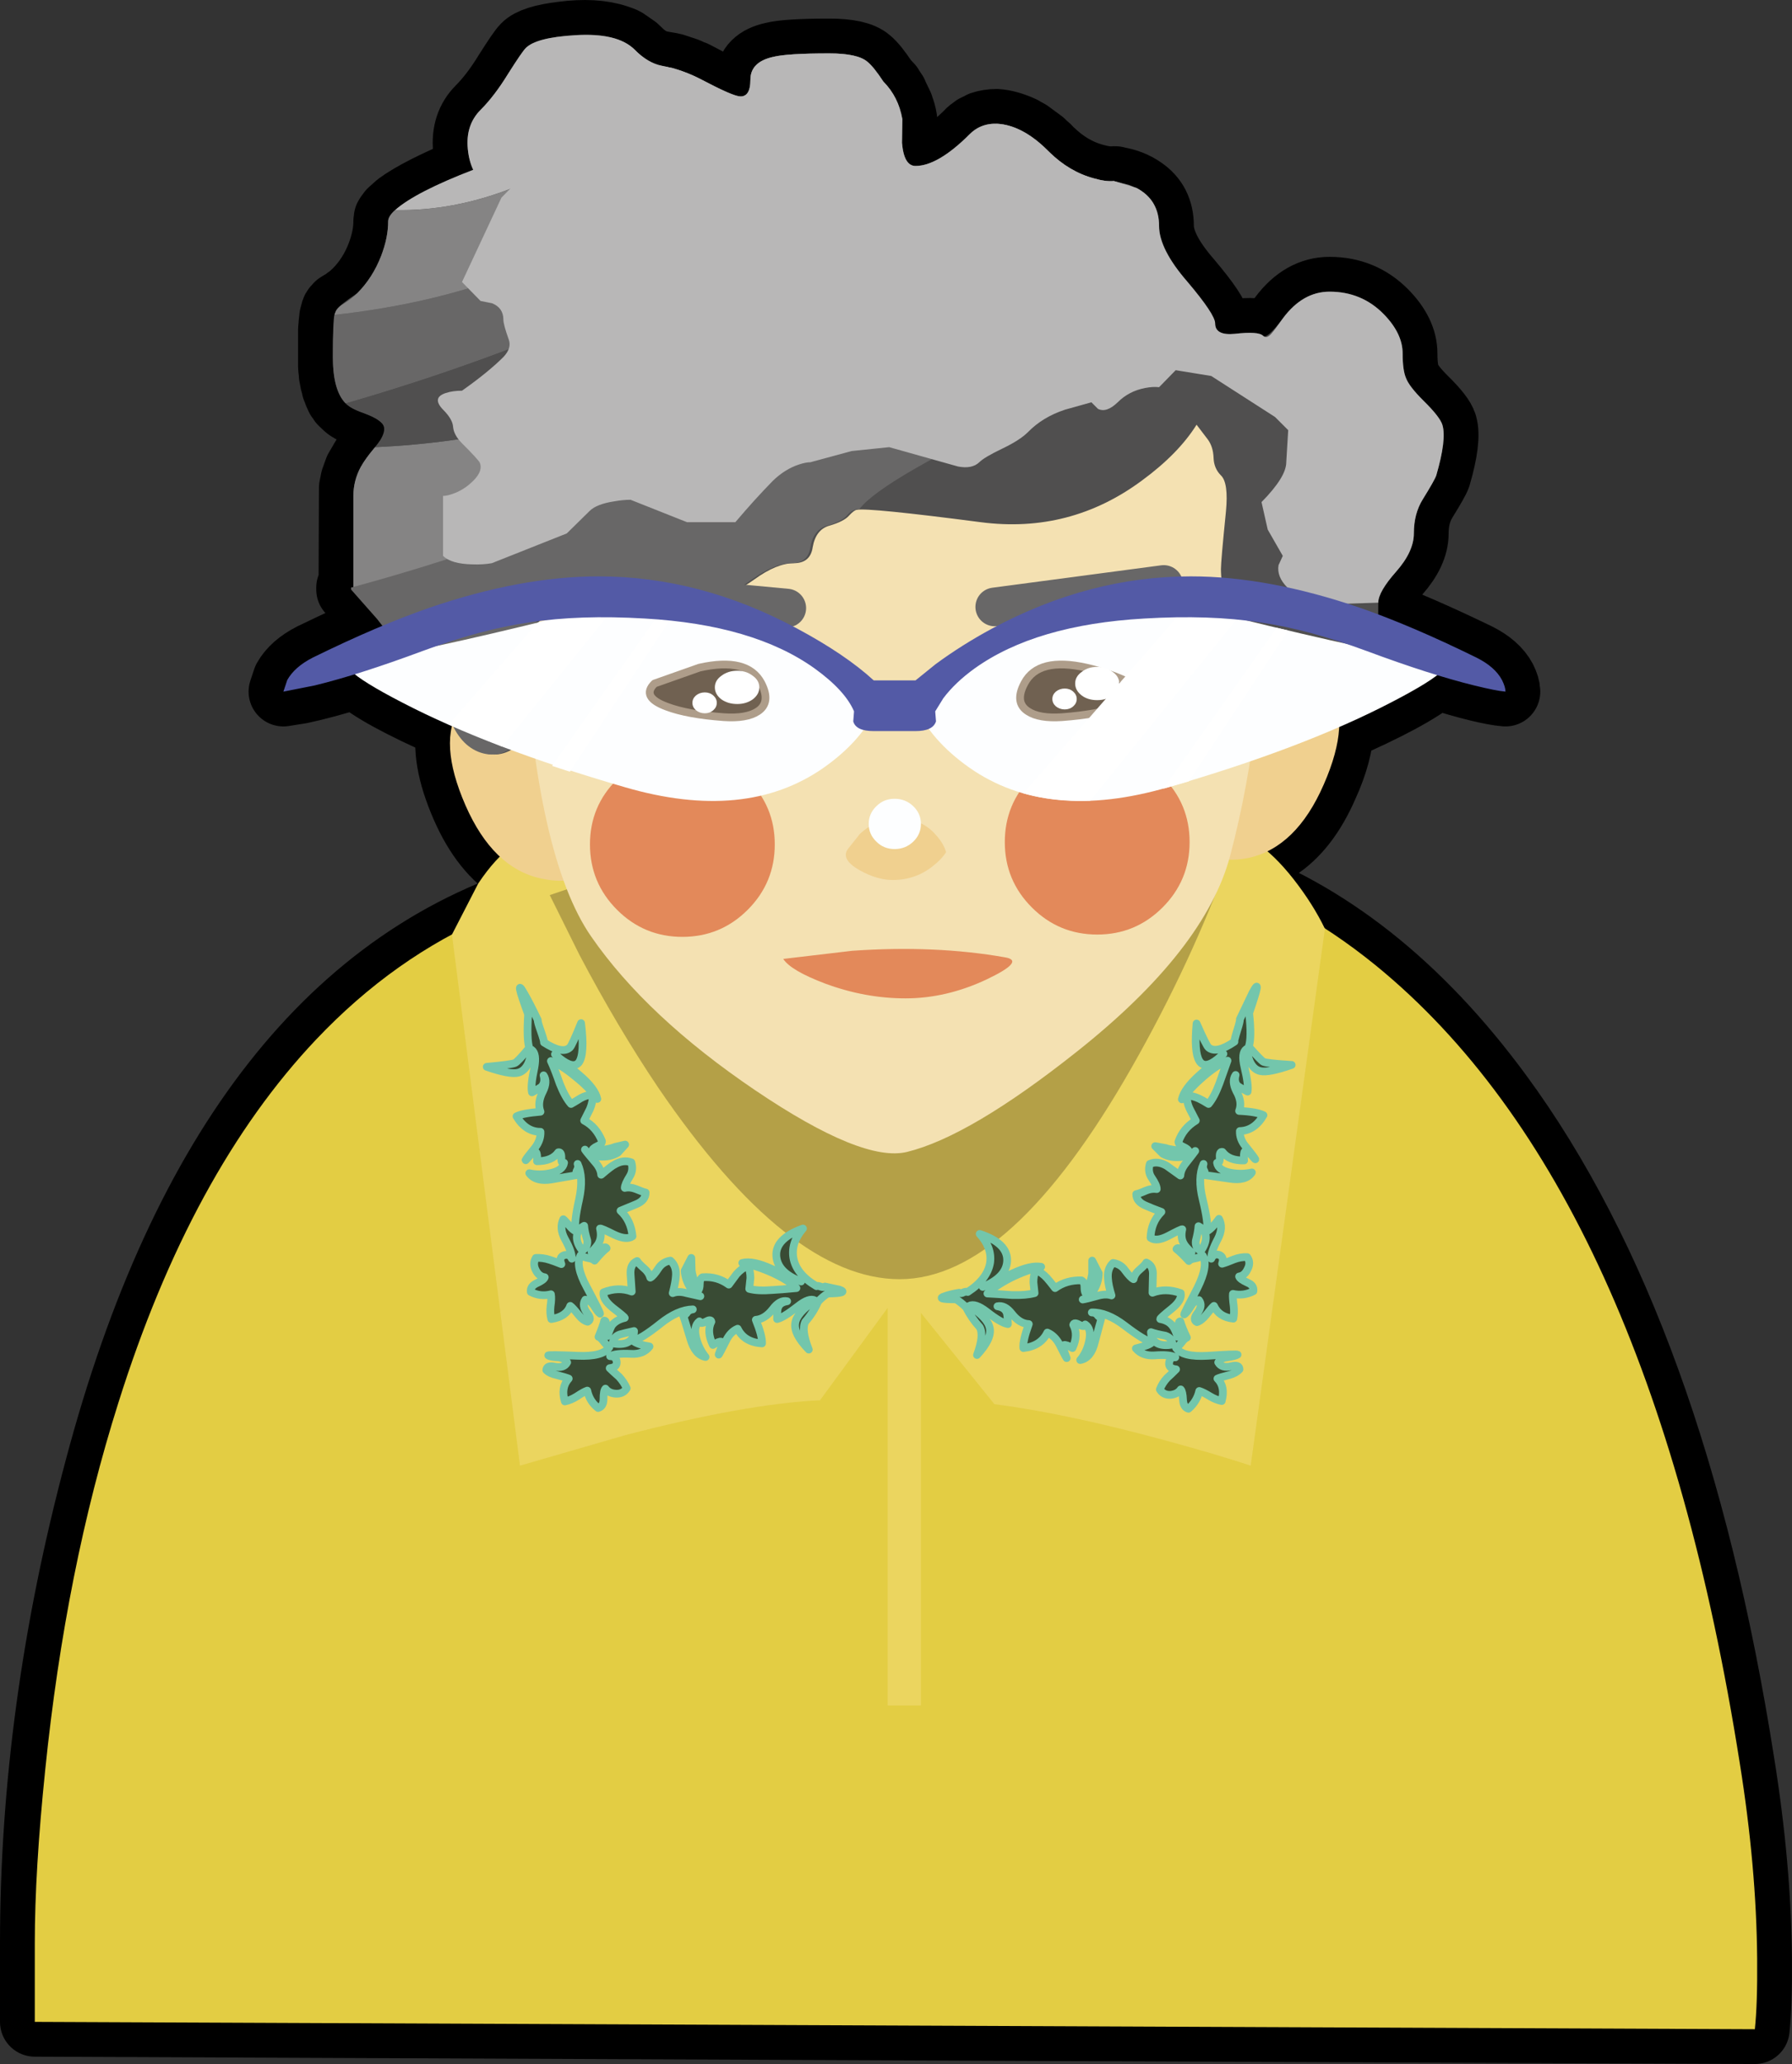 <?xml version="1.0" encoding="utf-8"?>
<!-- Generator: Adobe Illustrator 16.0.0, SVG Export Plug-In . SVG Version: 6.00 Build 0)  -->
<!DOCTYPE svg PUBLIC "-//W3C//DTD SVG 1.1//EN" "http://www.w3.org/Graphics/SVG/1.1/DTD/svg11.dtd">
<svg version="1.1" xmlns="http://www.w3.org/2000/svg" xmlns:xlink="http://www.w3.org/1999/xlink" x="0px" y="0px"
	 width="231.756px" height="266.802px" viewBox="0 0 231.756 266.802" enable-background="new 0 0 231.756 266.802"
	 xml:space="preserve">
<rect x="0" y="0" width="231.756" height="266.802" fill="#333333" stroke="none"/>
<symbol  id="winnie__x26__andy__x26__mrs_chan.ai_Assets_x2F_Layer_1_x2F__x3C_Path_x3E__x5F_1" viewBox="0 -20.8 16.15 20.8">
	<polygon fill-rule="evenodd" clip-rule="evenodd" fill="#FFFFFF" points="3.3,-19.85 0,-20.8 14.65,0 16.15,-0.35 	"/>
</symbol>
<symbol  id="winnie__x26__andy__x26__mrs_chan.ai_Assets_x2F_Layer_1_x2F__x3C_Path_x3E__x5F_11" viewBox="-0.329 -26.835 68.679 26.835">
	<path fill-rule="evenodd" clip-rule="evenodd" fill="#FDFEFF" d="M68.35-14.55c-1.3-2.967-3.633-5.633-7-8
		c-6.733-4.7-15.3-5.534-25.7-2.5c-11.633,3.367-21.233,7.017-28.8,10.95c-7.1,3.667-8.934,5.55-5.5,5.65
		C3.917-8.417,11.017-7,22.65-4.2C28.45-2.8,34-1.4,39.3,0l12.2-3.75C60.167-7.017,65.783-10.617,68.35-14.55z"/>
</symbol>
<symbol  id="winnie__x26__andy__x26__mrs_chan.ai_Assets_x2F_Layer_1_x2F__x3C_Path_x3E__x5F_12" viewBox="0 -26.835 68.679 26.835">
	<path fill-rule="evenodd" clip-rule="evenodd" fill="#FDFEFF" d="M45.7-4.2C57.333-7,64.433-8.417,67-8.45
		c3.433-0.1,1.6-1.983-5.5-5.65c-7.567-3.933-17.167-7.583-28.8-10.95c-10.4-3.034-18.967-2.2-25.7,2.5c-3.367,2.367-5.7,5.033-7,8
		c2.567,3.933,8.183,7.533,16.85,10.8c4.333,1.633,8.4,2.883,12.2,3.75C34.35-1.4,39.9-2.8,45.7-4.2z"/>
</symbol>
<symbol  id="winnie__x26__andy__x26__mrs_chan.ai_Assets_x2F_Layer_1_x2F__x3C_Path_x3E__x5F_13" viewBox="-0.022 -73.2 130.081 73.15">
	<path fill-rule="evenodd" clip-rule="evenodd" fill="#B8B7B7" d="M122.3-35.6c1.633-1.667,2.45-3.367,2.45-5.1
		c0-1.466,0.15-2.533,0.45-3.2c0.267-0.7,1-1.65,2.2-2.85c1.467-1.433,2.3-2.5,2.5-3.2c0.367-1.233,0.1-3.4-0.8-6.5
		c-0.133-0.4-0.717-1.433-1.75-3.1c-0.767-1.233-1.15-2.7-1.15-4.4c0-1.566-0.767-3.216-2.3-4.95s-2.3-3.067-2.3-4l-9.5-0.3
		l-2.25,2.25c-0.934,0.934-1.317,1.9-1.15,2.9l0.55,1.2l-1.95,3.4l-0.8,3.55c2.133,2.167,3.2,3.883,3.2,5.15l0.25,4.15l-1.7,1.7
		L100-43.6l-4.6,0.75l-2.15-2.2c-0.5,0.066-1.1,0.033-1.8-0.1c-1.4-0.267-2.583-0.883-3.55-1.85c-0.967-0.933-1.816-1.217-2.55-0.85
		L84.5-47l-3.4-0.95c-1.934-0.633-3.533-1.6-4.8-2.9c-0.7-0.7-1.816-1.417-3.35-2.15c-1.534-0.733-2.517-1.317-2.95-1.75
		c-0.633-0.6-1.55-0.783-2.75-0.55l-8.9,2.5l-4.85-0.5l-5.35-1.45c-0.4,0-0.9-0.1-1.5-0.3c-1.2-0.4-2.316-1.1-3.35-2.1
		c-1.6-1.633-3.216-3.417-4.85-5.35H32.2l-7.3,2.9c-0.633,0-1.333-0.066-2.1-0.2c-1.533-0.233-2.6-0.65-3.2-1.25l-2.95-2.9
		l-9.7-3.85c-0.767-0.133-1.6-0.184-2.5-0.15c-1.833,0.034-3.1,0.4-3.8,1.1v7.75c0.333,0,0.733,0.083,1.2,0.25
		c1,0.333,1.9,0.9,2.7,1.7C5.417-56.283,5.7-55.5,5.4-54.8c-0.167,0.3-0.933,1.133-2.3,2.5c-0.7,0.7-1.083,1.4-1.15,2.1
		c-0.034,0.667-0.467,1.417-1.3,2.25c-1,1.034-0.883,1.75,0.35,2.15c0.6,0.2,1.3,0.3,2.1,0.3c2.267,1.6,4.05,3.05,5.35,4.35
		c0.733,0.767,0.966,1.517,0.7,2.25c-0.467,1.3-0.7,2.167-0.7,2.6c0,1-0.483,1.7-1.45,2.1l-1.5,0.3l-2.4,2.45l5.1,10.9l1.9,1.95
		c-0.333,0.4-0.583,0.9-0.75,1.5c-0.367,1.2-0.117,2.233,0.75,3.1c0.967,0.933,1.583,1.867,1.85,2.8c0.167,0.633,0.25,1.8,0.25,3.5
		c0,1.5,0.066,2.417,0.2,2.75c0.167,0.4,0.917,1.267,2.25,2.6c0.934,0.934,1.4,1.2,1.4,0.8c0.034-0.534,0.5-0.483,1.4,0.15
		c1.133,0.733,2.4,1.167,3.8,1.3c0.7,0.067,1.317,0.067,1.85,0c0.933-0.3,1.7-0.733,2.3-1.3c1.167-1.167,2.35-1.867,3.55-2.1
		c1.8-0.333,3.517-0.933,5.15-1.8c2.533-1.333,4.133-2.05,4.8-2.15c1-0.133,1.5,0.583,1.5,2.15c0,1.533,0.983,2.517,2.95,2.95
		c1.2,0.3,3.617,0.45,7.25,0.45c2.467,0,4.117-0.367,4.95-1.1c0.534-0.433,1.217-1.283,2.05-2.55c1.3-1.3,2.117-2.917,2.45-4.85
		L60-13.45c0.167-2,0.75-3,1.75-3c1.933,0,4.267,1.367,7,4.1c1.167,1.167,2.65,1.583,4.45,1.25c1.933-0.367,3.883-1.55,5.85-3.55
		c1.733-1.7,3.65-2.833,5.75-3.4c1.034-0.3,1.9-0.417,2.6-0.35l2.95-0.9c1.933-1.034,2.9-2.667,2.9-4.9c0-2,1.217-4.4,3.65-7.2
		c2.4-2.833,3.6-4.633,3.6-5.4c0-1.067,0.85-1.517,2.55-1.35c2.034,0.233,3.25,0.15,3.65-0.25c0.3-0.3,0.667-0.2,1.1,0.3
		c0.267,0.3,0.767,0.967,1.5,2c1.7,2.267,3.7,3.4,6,3.4C118.067-32.7,120.4-33.667,122.3-35.6z"/>
</symbol>
<symbol  id="winnie__x26__andy__x26__mrs_chan.ai_Assets_x2F_Layer_1_x2F__x3C_Path_x3E__x5F_2" viewBox="0 -25.268 27.7 25.268">
	<path fill-rule="evenodd" clip-rule="evenodd" fill="#FFFFFF" d="M21.2,0l6.5-1.65L8.65-25.25C5.483-25.35,2.6-25.033,0-24.3
		L21.2,0z"/>
</symbol>
<symbol  id="winnie__x26__andy__x26__mrs_chan.ai_Assets_x2F_Layer_1_x2F__x3C_Path_x3E__x5F_3" viewBox="0 -22.35 16.75 22.35">
	<polygon fill-rule="evenodd" clip-rule="evenodd" fill="#FFFFFF" points="15.2,0 16.75,-0.45 2.3,-22.35 0,-21.6 	"/>
</symbol>
<symbol  id="winnie__x26__andy__x26__mrs_chan.ai_Assets_x2F_Layer_1_x2F__x3C_Path_x3E__x5F_4" viewBox="0 -18.65 21.95 18.65">
	<polygon fill-rule="evenodd" clip-rule="evenodd" fill="#FFFFFF" points="11.5,-2.6 21.95,0 6.9,-18.65 0,-15.8 	"/>
</symbol>
<symbol  id="winnie__x26__andy__x26__mrs_chan.ai_Assets_x2F_Layer_1_x2F__x3C_Path_x3E__x5F_5" viewBox="0 -2.7 3.15 2.7">
	<path fill-rule="evenodd" clip-rule="evenodd" fill="#FFFFFF" d="M3.15-1.35C3.15-1.717,3-2.033,2.7-2.3
		C2.4-2.567,2.033-2.7,1.6-2.7c-0.434,0-0.817,0.133-1.15,0.4C0.15-2.033,0-1.717,0-1.35S0.15-0.667,0.45-0.4
		C0.783-0.133,1.167,0,1.6,0c0.433,0,0.8-0.133,1.1-0.4C3-0.667,3.15-0.983,3.15-1.35z"/>
</symbol>
<symbol  id="winnie__x26__andy__x26__mrs_chan.ai_Assets_x2F_Layer_1_x2F__x3C_Path_x3E__x5F_6" viewBox="0 -4.3 5.75 4.3">
	<path fill-rule="evenodd" clip-rule="evenodd" fill="#FFFFFF" d="M5.75-2.15c0-0.6-0.283-1.117-0.85-1.55
		c-0.566-0.4-1.233-0.6-2-0.6c-0.8,0-1.483,0.2-2.05,0.6C0.283-3.267,0-2.75,0-2.15s0.283,1.1,0.85,1.5C1.417-0.217,2.1,0,2.9,0
		c0.767,0,1.434-0.217,2-0.65C5.467-1.05,5.75-1.55,5.75-2.15z"/>
</symbol>
<symbol  id="winnie__x26__andy__x26__mrs_chan.ai_Assets_x2F_Layer_1_x2F__x3C_Path_x3E__x5F_7" viewBox="0 -2.7 3.15 2.7">
	<path fill-rule="evenodd" clip-rule="evenodd" fill="#FFFFFF" d="M3.15-1.35C3.15-1.717,3-2.033,2.7-2.3
		C2.4-2.567,2.033-2.7,1.6-2.7c-0.434,0-0.817,0.133-1.15,0.4C0.15-2.033,0-1.717,0-1.35S0.15-0.667,0.45-0.4
		C0.783-0.133,1.167,0,1.6,0c0.433,0,0.8-0.133,1.1-0.4C3-0.667,3.15-0.983,3.15-1.35z"/>
</symbol>
<symbol  id="winnie__x26__andy__x26__mrs_chan.ai_Assets_x2F_Layer_1_x2F__x3C_Path_x3E__x5F_8" viewBox="0 -4.3 5.7 4.3">
	<path fill-rule="evenodd" clip-rule="evenodd" fill="#FFFFFF" d="M5.7-2.15c0-0.6-0.284-1.117-0.85-1.55
		c-0.567-0.4-1.233-0.6-2-0.6c-0.8,0-1.467,0.2-2,0.6C0.283-3.267,0-2.75,0-2.15s0.283,1.1,0.85,1.5C1.383-0.217,2.05,0,2.85,0
		c0.767,0,1.433-0.217,2-0.65C5.417-1.05,5.7-1.55,5.7-2.15z"/>
</symbol>
<symbol  id="winnie__x26__andy__x26__mrs_chan.ai_Assets_x2F_Layer_1_x2F__x3C_Path_x3E__x5F_82" viewBox="0 -23.9 23.9 23.9">
	<path fill-rule="evenodd" clip-rule="evenodd" fill="#E3895A" d="M23.9-11.95c0-3.3-1.167-6.117-3.5-8.45
		c-2.333-2.333-5.15-3.5-8.45-3.5c-3.3,0-6.117,1.167-8.45,3.5C1.167-18.067,0-15.25,0-11.95c0,3.3,1.167,6.117,3.5,8.45
		S8.65,0,11.95,0c3.3,0,6.117-1.167,8.45-3.5C22.733-5.833,23.9-8.65,23.9-11.95z"/>
</symbol>
<symbol  id="winnie__x26__andy__x26__mrs_chan.ai_Assets_x2F_Layer_1_x2F__x3C_Path_x3E__x5F_83" viewBox="0 -23.85 23.9 23.85">
	<path fill-rule="evenodd" clip-rule="evenodd" fill="#E3895A" d="M23.9-11.9c0-3.3-1.167-6.117-3.5-8.45
		c-2.333-2.333-5.15-3.5-8.45-3.5c-3.3,0-6.117,1.167-8.45,3.5C1.167-18.017,0-15.2,0-11.9c0,3.3,1.167,6.1,3.5,8.4
		C5.833-1.167,8.65,0,11.95,0c3.3,0,6.117-1.167,8.45-3.5C22.733-5.8,23.9-8.6,23.9-11.9z"/>
</symbol>
<symbol  id="winnie__x26__andy__x26__mrs_chan.ai_Assets_x2F_Layer_1_x2F__x3C_Path_x3E__x5F_84" viewBox="0 -6.5 6.75 6.5">
	<path fill-rule="evenodd" clip-rule="evenodd" fill="#FDFEFF" d="M6.75-3.25c0-0.9-0.333-1.667-1-2.3S4.283-6.5,3.35-6.5
		C2.417-6.5,1.633-6.183,1-5.55c-0.667,0.633-1,1.4-1,2.3s0.333,1.667,1,2.3C1.633-0.317,2.417,0,3.35,0
		c0.933,0,1.733-0.317,2.4-0.95S6.75-2.35,6.75-3.25z"/>
</symbol>
<g id="Layer_38">
	
		<path fill-rule="evenodd" clip-rule="evenodd" fill="none" stroke="#000000" stroke-width="9" stroke-linecap="round" stroke-linejoin="round" stroke-miterlimit="3" d="
		M126.1,16.802c-0.333,0.2-0.567,0.383-0.7,0.55c-2.733,2.733-5.066,4.1-7,4.1c-1,0-1.583-1-1.75-3l0.05-3.05
		c-0.067-0.467-0.217-1-0.45-1.6v-0.05l-0.75-1.55v-0.05l-0.55-0.8v-0.05l-0.7-0.75c-0.833-1.267-1.517-2.117-2.05-2.55
		c-0.833-0.733-2.483-1.1-4.95-1.1c-3.633,0-6.05,0.15-7.25,0.45c-1.967,0.433-2.95,1.417-2.95,2.95v0.55L97,11.102v0.25l-0.25,0.6
		v0.05l-0.2,0.2l-0.2,0.15H96.3l-0.25,0.1h-0.3c-0.7-0.033-2.367-0.75-5-2.15l-1.05-0.55l-0.3-0.1l-0.65-0.3l-1.65-0.55h-0.05
		l-0.3-0.05l-0.1-0.05c-0.867-0.133-1.466-0.25-1.8-0.35l-0.1-0.05l-0.3-0.1H84.4l-0.75-0.4l-0.1-0.1l-0.4-0.3l-0.1-0.05l-1-0.95
		l-1.3-0.9l-0.3-0.15l-0.7-0.25c-1.9-0.633-4.233-0.767-7-0.4c-2.5,0.3-4.083,0.8-4.75,1.5c-0.333,0.333-1.1,1.45-2.3,3.35
		c-1.167,1.9-2.35,3.45-3.55,4.65c-1.3,1.3-1.85,2.983-1.65,5.05c0.1,1.033,0.333,1.933,0.7,2.7h-0.1l-0.2,0.1h-0.05
		c-4.367,1.8-7.433,3.35-9.2,4.65l-0.95,0.85l-0.25,0.35l-0.05,0.05l-0.15,0.25v0.1l-0.05,0.3c0,1.4-0.3,2.883-0.9,4.45
		c-0.733,1.9-1.767,3.517-3.1,4.85l-0.7,0.65l-0.5,0.35v0.05l-1.15,0.7v0.05c-0.233,0.167-0.383,0.35-0.45,0.55l-0.2,0.75v0.05
		l-0.1,0.9v0.1l-0.05,0.5v4.9l0.1,0.9v0.15l0.15,0.75v0.05l0.2,0.7v0.1l0.25,0.6v0.05l0.25,0.55h0.05l0.3,0.45v0.05
		c0.433,0.434,0.733,0.7,0.9,0.8c0.267,0.2,0.9,0.483,1.9,0.85l0.45,0.15l0.65,0.3h0.05l0.5,0.3l0.05,0.05l0.5,0.4l0.3,0.4
		l0.05,0.15l0.1,0.2v0.4l-0.1,0.4l-0.2,0.4l-1,1.2v0.05l-1.25,1.5l-0.85,1.45l-0.45,1.25l-0.2,1l-0.05,12.8l-0.3,0.1v0.25l1.3,1.4
		c1.033,1.167,1.95,2.267,2.75,3.3c-2.633,1.1-5.633,2.467-9,4.1c-1.567,0.8-2.667,1.767-3.3,2.9l-0.5,1.5l2.2-0.35
		c2.033-0.433,4.45-1.083,7.25-1.95c1.867,1.7,5.85,3.883,11.95,6.55l0.4,0.2c-0.633,2.7-0.05,6.117,1.75,10.25
		c1.7,3.9,3.9,6.65,6.6,8.25c1.867,1.1,3.9,1.583,6.1,1.45l0.45,1.1l-2.25,0.8c-27.8,7.9-47.217,32.633-58.25,74.2
		c-5.567,20.833-8.35,41.25-8.35,61.25v10.2l222.45,0.95c0.233-2.167,0.333-5.217,0.3-9.15c-0.066-7.9-0.816-16.316-2.25-25.25
		c-5.833-37.1-16.25-65.85-31.25-86.25c-10.367-14.1-22.233-23.483-35.6-28.15l0.8-2.4c2.133,0.066,4.133-0.483,6-1.65
		c2.533-1.6,4.617-4.283,6.25-8.05c1.233-2.7,1.9-5.183,2-7.45c6.133-2.667,10.3-4.917,12.5-6.75c4.3,1.333,7.3,2.067,9,2.2
		c0-0.4-0.15-0.9-0.45-1.5c-0.6-1.133-1.7-2.1-3.3-2.9c-5.033-2.434-9.267-4.283-12.7-5.55v-1.55c0-0.933,0.767-2.267,2.3-4
		c1.533-1.733,2.3-3.383,2.3-4.95c0-1.7,0.383-3.167,1.15-4.4c1.033-1.667,1.617-2.7,1.75-3.1c0.9-3.1,1.167-5.267,0.8-6.5
		c-0.2-0.7-1.034-1.767-2.5-3.2c-1.2-1.2-1.934-2.15-2.2-2.85c-0.3-0.667-0.45-1.733-0.45-3.2c0-1.733-0.816-3.433-2.45-5.1
		c-1.9-1.934-4.233-2.9-7-2.9c-2.3,0-4.3,1.133-6,3.4c-1.4,1.867-2.267,2.633-2.6,2.3c-0.4-0.4-1.617-0.483-3.65-0.25
		c-1.7,0.167-2.55-0.283-2.55-1.35c0-0.767-1.2-2.566-3.6-5.4c-2.434-2.8-3.65-5.2-3.65-7.2c0-1.966-0.767-3.466-2.3-4.5
		c-0.9-0.633-1.967-1.05-3.2-1.25l-0.15-0.05h-0.2c-0.7,0.067-1.567-0.05-2.6-0.35c-2.1-0.566-4.017-1.7-5.75-3.4
		c-0.167-0.2-0.45-0.467-0.85-0.8l-0.25-0.25l-1.7-1.25l-0.65-0.35l-0.15-0.1c-1.167-0.533-2.233-0.833-3.2-0.9
		c-0.667,0-1.3,0.1-1.9,0.3l-0.05,0.05l-0.75,0.35L126.1,16.802z"/>
</g>
<g id="Layer_37">
	<path fill-rule="evenodd" clip-rule="evenodd" fill="#E3CD43" d="M147.7,111.052c2.3,0.233,4.7,0.717,7.2,1.45
		c8.034,2.233,15.733,6.35,23.1,12.35c23.534,19.233,39.2,53.583,47,103.05c1.434,8.934,2.184,17.35,2.25,25.25
		c0.034,3.934-0.066,6.983-0.3,9.15L4.5,261.352v-10.2c0-6.233,0.45-13.7,1.35-22.4c1.767-17.267,4.917-33.066,9.45-47.399
		c6.267-19.934,14.8-35.6,25.6-47c13.467-14.2,30.083-21.3,49.85-21.3c29.434,0,47.317-0.35,53.65-1.05
		c3.167-0.367,3.384-0.733,0.65-1.1L147.7,111.052z"/>
</g>
<g id="Layer_36">
	<rect x="114.8" y="164.152" fill-rule="evenodd" clip-rule="evenodd" fill="#EBD55F" width="4.3" height="56.3"/>
</g>
<g id="Layer_35">
	<path fill-rule="evenodd" clip-rule="evenodd" fill="#EBD55F" d="M157.35,107.202c3.267,0,6.583,2.15,9.95,6.45
		c1.667,2.133,3.017,4.267,4.05,6.4l-9.6,69.4c-3.033-1-6.7-2.083-11-3.25c-8.566-2.333-15.95-3.899-22.15-4.7l-12-14.899
		l-10.55,14.399c-6.4,0.301-14.784,1.801-25.15,4.5l-13.65,3.95l-8.8-68.65l3.4-6.6c2.934-4.4,6.017-6.6,9.25-6.6
		c3.267,0,10.483,1.233,21.65,3.7c5.6,1.2,10.867,2.417,15.8,3.65h11.95l15.5-3.85C146.967,108.502,154.083,107.202,157.35,107.202z
		"/>
</g>
<g id="Layer_34">
	<path fill-rule="evenodd" clip-rule="evenodd" fill="#B4A047" d="M112.2,101.752l46.9,8.85c-3.3,9.133-7.55,18.267-12.75,27.4
		c-10.4,18.233-20.4,27.35-30,27.35c-9.566,0-19.983-8.267-31.25-24.8c-3.5-5.2-6.883-10.9-10.15-17.1l-3.85-7.75L112.2,101.752z"/>
</g>
<g id="Layer_33">
	<path fill-rule="evenodd" clip-rule="evenodd" fill="#F0D08F" d="M155.95,110.602l1.45-18.65c1.067-2.767,2.617-4.683,4.65-5.75
		c1.733-0.9,3.5-1.083,5.3-0.55c2.1,0.667,3.633,1.733,4.6,3.2c1.9,2.9,1.65,7.083-0.75,12.55c-2.367,5.434-5.617,8.6-9.75,9.5
		c-1.3,0.267-2.6,0.3-3.9,0.1L155.95,110.602z"/>
</g>
<g id="Layer_32">
	<path fill-rule="evenodd" clip-rule="evenodd" fill="#F0D08F" d="M74,94.652l1.45,18.65c-1.6,0.633-3.434,0.717-5.5,0.25
		c-4.133-0.9-7.383-4.05-9.75-9.45c-2.4-5.5-2.65-9.7-0.75-12.6c0.967-1.434,2.5-2.483,4.6-3.15c1.767-0.567,3.533-0.383,5.3,0.55
		C71.383,89.969,72.934,91.885,74,94.652z"/>
</g>
<g id="Layer_31">
	<path fill-rule="evenodd" clip-rule="evenodd" fill="#F4E1B2" d="M163.45,71.702c0.233,14.067-1.217,27.034-4.35,38.9
		c-2.167,8.133-8.783,16.583-19.85,25.35c-9.2,7.3-16.517,11.617-21.95,12.95c-3.833,0.934-10.367-1.717-19.6-7.95
		c-9.367-6.333-16.45-12.966-21.25-19.9c-4.7-6.8-7.6-19.55-8.7-38.25c-0.333-5.833-0.483-11.9-0.45-18.2l0.2-7.75l15.5-16.5
		c46.534,7.1,71.733,10.65,75.6,10.65C161.6,51.002,163.217,57.902,163.45,71.702z"/>
</g>
<g id="Layer_30">
	<path fill-rule="evenodd" clip-rule="evenodd" fill="#504F4F" d="M114.25,10.552c1.3,1.3,2.117,2.917,2.45,4.85l-0.05,3.05
		c0.167,2,0.75,3,1.75,3c1.934,0,4.267-1.367,7-4.1c1.167-1.167,2.65-1.583,4.45-1.25c1.934,0.367,3.883,1.55,5.85,3.55
		c1.733,1.7,3.65,2.833,5.75,3.4c1.033,0.3,1.9,0.417,2.6,0.35l2.95,0.9c1.934,1.033,2.9,2.667,2.9,4.9c0,2,1.217,4.4,3.65,7.2
		c2.4,2.833,3.6,4.633,3.6,5.4c0,1.067,0.85,1.517,2.55,1.35c2.033-0.233,3.25-0.15,3.65,0.25c0.333,0.333,1.2-0.433,2.6-2.3
		c1.7-2.267,3.7-3.4,6-3.4c2.767,0,5.1,0.967,7,2.9c1.633,1.667,2.45,3.367,2.45,5.1c0,1.467,0.15,2.534,0.45,3.2
		c0.267,0.7,1,1.65,2.2,2.85c1.466,1.433,2.3,2.5,2.5,3.2c0.367,1.233,0.1,3.4-0.8,6.5c-0.133,0.4-0.716,1.434-1.75,3.1
		c-0.767,1.233-1.15,2.7-1.15,4.4c0,1.567-0.767,3.217-2.3,4.95c-1.534,1.733-2.3,3.067-2.3,4c0,3.267-0.066,5.483-0.2,6.65
		c-0.3,2.833-0.967,4.25-2,4.25c-0.233,0-1.5-0.417-3.8-1.25c-1.333-0.5-2-0.083-2,1.25c0,2.434-0.083,4.067-0.25,4.9
		c-0.333,1.4-0.983,1.634-1.95,0.7c-0.9-0.9-2.117-1.533-3.65-1.9l-2-0.3c-0.733-2.233-1.483-4.683-2.25-7.35
		c-1.5-5.333-2.25-9.1-2.25-11.3c0-0.667,0.217-3.15,0.65-7.45c0.233-2.467,0.017-4.017-0.65-4.65c-0.6-0.6-0.917-1.35-0.95-2.25
		c-0.033-0.966-0.283-1.767-0.75-2.4l-1.45-1.9c-1.566,2.5-3.917,4.9-7.05,7.2c-6.2,4.6-13.15,6.4-20.85,5.4
		c-9.733-1.267-15.083-1.8-16.05-1.6c-0.233,0.033-0.567,0.283-1,0.75c-0.434,0.5-1.284,0.934-2.55,1.3
		c-1.167,0.333-1.883,1.267-2.15,2.8c-0.2,1.367-1.017,2.05-2.45,2.05c-1.466,0-3.167,0.7-5.1,2.1
		c-1.934,1.367-3.383,2.05-4.35,2.05c-1.7,0-6.167,0.117-13.4,0.35s-9.717,0.35-7.45,0.35c0.367,0-0.383,0.75-2.25,2.25
		c-1.9,2.167-2.583,4.567-2.05,7.2l1.25,2.9c0.466,2.233-0.133,4.183-1.8,5.85c-1.533,1.533-3.2,2.017-5,1.45
		c-1.867-0.6-3.233-2.133-4.1-4.6c-0.533-1.566-1.716-2.767-3.55-3.6c-1.566-0.7-2.35-1.6-2.35-2.7c0-1.4-1.133-3.517-3.4-6.35
		l-3.4-3.85v-12.1c0-2.034,0.883-4.067,2.65-6.1c1.333-1.567,1.667-2.684,1-3.35c-0.4-0.4-1.033-0.767-1.9-1.1
		c-1.067-0.4-1.75-0.7-2.05-0.9c-1.566-0.967-2.35-3.133-2.35-6.5c0-3.567,0.15-5.6,0.45-6.1c0.3-0.433,1.2-1.15,2.7-2.15
		c1.333-1.333,2.367-2.95,3.1-4.85c0.6-1.566,0.9-3.05,0.9-4.45c0-1.034,1.833-2.45,5.5-4.25c1.833-0.9,3.667-1.7,5.5-2.4
		c-0.367-0.767-0.6-1.667-0.7-2.7c-0.2-2.067,0.35-3.75,1.65-5.05c1.2-1.2,2.384-2.75,3.55-4.65c1.2-1.9,1.967-3.017,2.3-3.35
		c0.9-0.9,3.017-1.45,6.35-1.65c3.667-0.233,6.233,0.383,7.7,1.85c1.167,1.167,2.35,1.867,3.55,2.1c1.8,0.333,3.517,0.933,5.15,1.8
		c2.534,1.333,4.133,2.05,4.8,2.15c1,0.133,1.5-0.583,1.5-2.15c0-1.533,0.983-2.517,2.95-2.95c1.2-0.3,3.617-0.45,7.25-0.45
		c2.467,0,4.117,0.367,4.95,1.1C112.733,8.435,113.417,9.285,114.25,10.552z"/>
</g>
<g id="Layer_29">
	<path fill-rule="evenodd" clip-rule="evenodd" fill="#F0D08F" d="M120.65,111.952c-1.5,1.2-3.233,1.8-5.2,1.8
		c-1.333,0-2.75-0.417-4.25-1.25c-1.667-0.934-2.184-1.85-1.55-2.75l1.55-1.95c1.433-1.333,3.1-2,5-2c2.033,0,3.667,0.733,4.9,2.2
		c0.633,0.7,1.05,1.417,1.25,2.15C121.983,110.752,121.417,111.352,120.65,111.952z"/>
</g>
<g id="Layer_28">
	<path fill-rule="evenodd" clip-rule="evenodd" fill="#E3895A" d="M101.3,123.952l8.9-1.05c7.167-0.5,13.767-0.217,19.8,0.85
		c1.767,0.3,0.967,1.25-2.4,2.85c-3.467,1.633-6.967,2.45-10.5,2.45c-3.467,0-6.917-0.633-10.35-1.9
		C103.75,126.019,101.934,124.952,101.3,123.952z"/>
</g>
<g id="_x3C_Path_x3E__x5F_84">
	
		<use xlink:href="#winnie__x26__andy__x26__mrs_chan.ai_Assets_x2F_Layer_1_x2F__x3C_Path_x3E__x5F_84"  width="6.75" height="6.5" y="-6.5" transform="matrix(1 0 0 -1 112.35 103.252)" overflow="visible" opacity="0.551" enable-background="new    "/>
</g>
<g id="_x3C_Path_x3E__x5F_83">
	
		<use xlink:href="#winnie__x26__andy__x26__mrs_chan.ai_Assets_x2F_Layer_1_x2F__x3C_Path_x3E__x5F_83"  width="23.9" height="23.85" y="-23.85" transform="matrix(1 0 0 -1 76.3 97.252)" overflow="visible" opacity="0.148" enable-background="new    "/>
</g>
<g id="_x3C_Path_x3E__x5F_82">
	
		<use xlink:href="#winnie__x26__andy__x26__mrs_chan.ai_Assets_x2F_Layer_1_x2F__x3C_Path_x3E__x5F_82"  width="23.9" height="23.9" y="-23.9" transform="matrix(1 0 0 -1 129.95 96.902)" overflow="visible" opacity="0.148" enable-background="new    "/>
</g>
<g id="Layer_24">
	
		<line fill-rule="evenodd" clip-rule="evenodd" fill="none" stroke="#686767" stroke-width="5" stroke-linecap="round" x1="128.65" y1="78.452" x2="150.5" y2="75.552"/>
</g>
<g id="Layer_23">
	
		<line fill-rule="evenodd" clip-rule="evenodd" fill="none" stroke="#686767" stroke-width="5" stroke-linecap="round" x1="79.85" y1="76.552" x2="101.75" y2="78.602"/>
</g>
<g id="Layer_22">
	<path fill-rule="evenodd" clip-rule="evenodd" fill="#858484" d="M144.05,23.402l1.95,0.5c1.434,0.533,2.483,1.333,3.15,2.4
		c-17.733,13.6-38.833,25.5-63.3,35.7c-14.033,5.867-27.417,10.517-40.15,13.95v-11.85c0-1.333,0.316-2.583,0.95-3.75
		c0.367-0.667,0.983-1.517,1.85-2.55c6.7-0.3,13.117-1.183,19.25-2.65c7.767-1.867,15.85-4.85,24.25-8.95
		c11.434-5.566,23.733-15.633,36.9-30.2c2.267,0.1,4.534,1.316,6.8,3.65c1.733,1.7,3.65,2.833,5.75,3.4
		C142.483,23.352,143.35,23.469,144.05,23.402z"/>
</g>
<g id="Layer_21">
	<path fill-rule="evenodd" clip-rule="evenodd" fill="#B8B7B7" d="M65.7,9.552c1.2-1.9,1.967-3.017,2.3-3.35
		c0.9-0.9,3.017-1.45,6.35-1.65c3.667-0.233,6.233,0.383,7.7,1.85c0.966,1,1.833,1.633,2.6,1.9c0.467,0.167,1.267,0.333,2.4,0.5
		c-6.233,7.367-13.2,12.55-20.9,15.55c-5.066,1.966-10.083,2.9-15.05,2.8c1.767-1.567,5.133-3.3,10.1-5.2
		c-0.367-0.767-0.6-1.667-0.7-2.7c-0.2-2.067,0.35-3.75,1.65-5.05C63.35,13.002,64.534,11.452,65.7,9.552z"/>
</g>
<g id="Layer_20">
	<path fill-rule="evenodd" clip-rule="evenodd" fill="#686767" d="M95.75,12.452c0.867,0.034,1.3-0.683,1.3-2.15
		c0-1.533,0.983-2.517,2.95-2.95c1.2-0.3,3.617-0.45,7.25-0.45c2.467,0,4.117,0.367,4.95,1.1c0.533,0.433,1.217,1.283,2.05,2.55
		c0.767,0.767,1.434,1.833,2,3.2c-6.3,9-18.6,17.6-36.9,25.8c-10.767,4.833-22.316,9.034-34.65,12.6c-1.1-1.1-1.65-3.1-1.65-6
		c0-3.067,0.066-4.883,0.2-5.45c16.733-1.833,30.5-7.083,41.3-15.75C89.95,20.585,93.684,16.418,95.75,12.452z"/>
</g>
<g id="Layer_19">
	<path fill-rule="evenodd" clip-rule="evenodd" fill="#858484" d="M87.05,8.802c1.133,0.333,2.367,0.833,3.7,1.5
		c2.633,1.4,4.3,2.117,5,2.15c-2.066,3.967-5.8,8.133-11.2,12.5c-10.8,8.667-24.567,13.917-41.3,15.75
		c0.133-0.5,0.434-0.917,0.9-1.25c0.867-0.533,1.55-1.05,2.05-1.55c1.333-1.333,2.367-2.95,3.1-4.85c0.6-1.566,0.9-3.05,0.9-4.45
		c0-0.434,0.3-0.917,0.9-1.45c4.967,0.1,9.983-0.833,15.05-2.8C73.85,21.352,80.817,16.168,87.05,8.802z"/>
</g>
<g id="Layer_18">
	<path fill-rule="evenodd" clip-rule="evenodd" fill="#504F4F" d="M116.25,13.752l0.45,1.65l-0.05,3.05c0.167,2,0.75,3,1.75,3
		c1.934,0,4.267-1.367,7-4.1c0.967-0.934,2.134-1.383,3.5-1.35c-13.167,14.566-25.466,24.633-36.9,30.2
		c-8.4,4.1-16.483,7.083-24.25,8.95c-6.133,1.467-12.55,2.35-19.25,2.65c0.667-0.767,1.067-1.316,1.2-1.65
		c0.233-0.533,0.117-1.033-0.35-1.5c-0.433-0.433-1.2-0.85-2.3-1.25c-1.1-0.367-1.883-0.783-2.35-1.25
		c12.333-3.566,23.883-7.767,34.65-12.6C97.65,31.352,109.95,22.752,116.25,13.752z"/>
</g>
<g id="Layer_17">
	<path fill-rule="evenodd" clip-rule="evenodd" fill="#686767" d="M148.85,26.302c0.5,0.9,0.75,1.867,0.75,2.9
		c0,2,1.217,4.4,3.65,7.2c2.4,2.833,3.6,4.633,3.6,5.4c-0.333,0.233-7.783,3.767-22.35,10.6c-13.6,6.333-21.383,10.8-23.35,13.4
		c-0.633,0.034-1.133,0.267-1.5,0.7c-0.466,0.6-1.366,1.083-2.7,1.45c-1.167,0.333-1.883,1.267-2.15,2.8
		c-0.2,1.367-1.017,2.05-2.45,2.05c-1.433,0-3.133,0.7-5.1,2.1c-1.933,1.367-3.383,2.05-4.35,2.05c-1.7,0-6.167,0.117-13.4,0.35
		s-9.716,0.35-7.45,0.35c0.367,0-0.383,0.75-2.25,2.25c-1.9,2.167-2.583,4.567-2.05,7.2l1.25,2.9c0.467,2.233-0.133,4.183-1.8,5.85
		c-1.533,1.533-3.2,2.017-5,1.45c-1.833-0.6-3.2-2.133-4.1-4.6c-0.533-1.566-1.717-2.767-3.55-3.6c-1.567-0.7-2.35-1.6-2.35-2.7
		c0-1.4-1.133-3.517-3.4-6.35l-3.4-3.85v-0.25c12.733-3.433,26.117-8.083,40.15-13.95C110.017,51.802,131.117,39.902,148.85,26.302z
		"/>
</g>
<g id="_x3C_Path_x3E__x5F_13">
	
		<use xlink:href="#winnie__x26__andy__x26__mrs_chan.ai_Assets_x2F_Layer_1_x2F__x3C_Path_x3E__x5F_13"  width="130.081" height="73.15" x="-0.022" y="-73.2" transform="matrix(1 0 0 -1 56.65 5.002)" overflow="visible" opacity="0.609" enable-background="new    "/>
</g>
<g id="Layer_15">
	<g id="Layer_25">
		<g>
			<path fill-rule="evenodd" clip-rule="evenodd" fill="#394B34" d="M161.5,135.302c1.067,1.2,1.7,1.85,1.9,1.95
				c0.3,0.133,1.517,0.267,3.65,0.4c-2,0.7-3.35,0.967-4.05,0.8c-0.933-0.2-1.533-1.15-1.8-2.85c-0.467,0.333-0.55,1.117-0.25,2.35
				c0.367,1.534,0.5,2.583,0.4,3.15c-0.7-0.367-1.117-0.6-1.25-0.7c-0.367-0.333-0.467-0.816-0.3-1.45
				c-0.367,0.534-0.333,1.233,0.1,2.1c0.534,0.934,0.65,1.784,0.35,2.55c1.5,0.066,2.55,0.25,3.15,0.55
				c-0.767,1.333-1.783,2.017-3.05,2.05c-0.033,0.7,0.217,1.367,0.75,2c0.733,0.9,1.15,1.45,1.25,1.65c0,0.033-0.233-0.217-0.7-0.75
				c-0.633-0.667-0.883-0.367-0.75,0.9c-1.3,0.033-2.233-0.333-2.8-1.1c-0.267-0.066-0.383,0.167-0.35,0.7
				c0.034,0.533-0.083,0.767-0.35,0.7c0.1,0.667,0.7,1.1,1.8,1.3c0.933,0.167,1.833,0.15,2.7-0.05c-0.5,0.767-1.466,1.034-2.9,0.8
				c-2.066-0.3-3.133-0.45-3.2-0.45c0.066-0.2,0.033-0.417-0.1-0.65s-0.15-0.5-0.05-0.8c-0.533,1.2-0.566,2.733-0.1,4.6
				c0.5,2.067,0.683,3.434,0.55,4.1c0.434-0.233,0.95-0.767,1.55-1.6c0.4,0.767,0.35,1.633-0.15,2.6
				c-0.6,1.133-0.883,1.983-0.85,2.55c0.2-0.466,0.534-0.633,1-0.5c0.467,0.167,0.6,0.55,0.4,1.15c0.367-0.1,0.867-0.284,1.5-0.55
				c0.6-0.233,1.183-0.333,1.75-0.3c0.333,0.467,0.35,0.983,0.05,1.55c-0.267,0.567-0.633,0.883-1.1,0.95
				c0.067,0.233,0.434,0.5,1.1,0.8c0.567,0.233,0.817,0.6,0.75,1.1c-0.833,0.434-1.717,0.55-2.65,0.35c-0.033,0.3,0,0.816,0.1,1.55
				c0.066,0.6,0.05,1.15-0.05,1.65c-1.233-0.133-2.066-0.683-2.5-1.65c-0.167,0.133-0.5,0.517-1,1.15c-0.4,0.5-0.8,0.817-1.2,0.95
				c-0.4-0.2-0.383-0.583,0.05-1.15c0.5-0.667,0.567-1.233,0.2-1.7c-0.4,0.034-0.75,0.3-1.05,0.8c-0.367,0.6-0.65,0.95-0.85,1.05
				c0-0.1,0.567-1.233,1.7-3.4c0.967-1.934,1.2-3.333,0.7-4.2c-0.167,0.133-0.483,0.25-0.95,0.35
				c-0.433,0.067-0.717,0.184-0.85,0.35c-0.667-0.733-1.2-1.25-1.6-1.55c0.1-0.2,0.333-0.15,0.7,0.15
				c0.467,0.333,0.883,0.433,1.25,0.3c-0.533-0.5-0.867-0.883-1-1.15c-0.3-0.5-0.367-1.117-0.2-1.85
				c-0.066-0.033-0.667,0.25-1.8,0.85c-1.033,0.533-1.8,0.617-2.3,0.25c0.033-1.333,0.5-2.45,1.4-3.35c-0.9-0.333-1.567-0.6-2-0.8
				c-0.833-0.333-1.25-0.833-1.25-1.5c0.233-0.034,0.65-0.184,1.25-0.45c0.467-0.2,0.933-0.267,1.4-0.2
				c0-0.333-0.217-0.816-0.65-1.45c-0.367-0.533-0.45-1.133-0.25-1.8c0.667-0.3,1.4-0.216,2.2,0.25l1.75,1.25
				c0.034-0.533,0.284-1.083,0.75-1.65c0.609-0.774,1-1.283,1.175-1.525c-0.328,0.425-0.937,0.683-1.825,0.775
				c-0.9,0.1-1.683-0.033-2.35-0.4l-1-1l1.35,0.25c0.434,0.167,1.434,0.317,3,0.45c-0.033-0.2-0.267-0.4-0.7-0.6
				c-0.4-0.167-0.617-0.383-0.65-0.65c0.4-1.167,1.15-2.083,2.25-2.75c-0.333-0.633-0.583-1.117-0.75-1.45
				c-0.3-0.6-0.433-1.2-0.4-1.8c0.534,0.033,1.05,0.167,1.55,0.4c0.3,0.133,0.716,0.367,1.25,0.7c0.5-0.6,0.966-1.483,1.4-2.65
				c0.467-1.333,0.816-2.316,1.05-2.95c-0.9,0.367-1.917,1.033-3.05,2c-1.167,1-2.117,2-2.85,3c0.2-0.9,0.95-1.934,2.25-3.1
				c1.075-0.947,1.875-1.655,2.4-2.125c-2.287,1.85-3.204,0.325-2.75-4.575c0.833,1.9,1.35,2.934,1.55,3.1
				c0.667,0.567,1.783,0.317,3.35-0.75c-0.033-0.1,0.083-0.583,0.35-1.45c0.267-0.833,0.383-1.316,0.35-1.45l1.65-3.45
				c0.867-1.6,0.717-0.716-0.45,2.65C161.784,133.085,161.767,134.535,161.5,135.302z M154.65,160.402
				c-0.066,0.6,0.15,1.033,0.65,1.3c0.433-0.6,0.65-1.183,0.65-1.75c0-0.633-0.317-1.116-0.95-1.45
				C154.967,159.002,154.85,159.635,154.65,160.402z M157.5,136.877c0.402-0.355,0.644-0.572,0.725-0.65
				C158.144,136.305,157.902,136.521,157.5,136.877z"/>
			
				<path fill-rule="evenodd" clip-rule="evenodd" fill="none" stroke="#73C6AC" stroke-linecap="round" stroke-linejoin="round" stroke-miterlimit="3" d="
				M161.5,135.302c1.067,1.2,1.7,1.85,1.9,1.95c0.3,0.133,1.517,0.267,3.65,0.4c-2,0.7-3.35,0.967-4.05,0.8
				c-0.933-0.2-1.533-1.15-1.8-2.85c-0.467,0.333-0.55,1.117-0.25,2.35c0.367,1.534,0.5,2.583,0.4,3.15
				c-0.7-0.367-1.117-0.6-1.25-0.7c-0.367-0.333-0.467-0.816-0.3-1.45c-0.367,0.534-0.333,1.233,0.1,2.1
				c0.534,0.934,0.65,1.784,0.35,2.55c1.5,0.066,2.55,0.25,3.15,0.55c-0.767,1.333-1.783,2.017-3.05,2.05
				c-0.033,0.7,0.217,1.367,0.75,2c0.733,0.9,1.15,1.45,1.25,1.65c0,0.033-0.233-0.217-0.7-0.75c-0.633-0.667-0.883-0.367-0.75,0.9
				c-1.3,0.033-2.233-0.333-2.8-1.1c-0.267-0.066-0.383,0.167-0.35,0.7c0.034,0.533-0.083,0.767-0.35,0.7c0.1,0.667,0.7,1.1,1.8,1.3
				c0.933,0.167,1.833,0.15,2.7-0.05c-0.5,0.767-1.466,1.034-2.9,0.8c-2.066-0.3-3.133-0.45-3.2-0.45
				c0.066-0.2,0.033-0.417-0.1-0.65s-0.15-0.5-0.05-0.8c-0.533,1.2-0.566,2.733-0.1,4.6c0.5,2.067,0.683,3.434,0.55,4.1
				c0.434-0.233,0.95-0.767,1.55-1.6c0.4,0.767,0.35,1.633-0.15,2.6c-0.6,1.133-0.883,1.983-0.85,2.55c0.2-0.466,0.534-0.633,1-0.5
				c0.467,0.167,0.6,0.55,0.4,1.15c0.367-0.1,0.867-0.284,1.5-0.55c0.6-0.233,1.183-0.333,1.75-0.3
				c0.333,0.467,0.35,0.983,0.05,1.55c-0.267,0.567-0.633,0.883-1.1,0.95c0.067,0.233,0.434,0.5,1.1,0.8
				c0.567,0.233,0.817,0.6,0.75,1.1c-0.833,0.434-1.717,0.55-2.65,0.35c-0.033,0.3,0,0.816,0.1,1.55c0.066,0.6,0.05,1.15-0.05,1.65
				c-1.233-0.133-2.066-0.683-2.5-1.65c-0.167,0.133-0.5,0.517-1,1.15c-0.4,0.5-0.8,0.817-1.2,0.95c-0.4-0.2-0.383-0.583,0.05-1.15
				c0.5-0.667,0.567-1.233,0.2-1.7c-0.4,0.034-0.75,0.3-1.05,0.8c-0.367,0.6-0.65,0.95-0.85,1.05c0-0.1,0.567-1.233,1.7-3.4
				c0.967-1.934,1.2-3.333,0.7-4.2c-0.167,0.133-0.483,0.25-0.95,0.35c-0.433,0.067-0.717,0.184-0.85,0.35
				c-0.667-0.733-1.2-1.25-1.6-1.55c0.1-0.2,0.333-0.15,0.7,0.15c0.467,0.333,0.883,0.433,1.25,0.3c-0.533-0.5-0.867-0.883-1-1.15
				c-0.3-0.5-0.367-1.117-0.2-1.85c-0.066-0.033-0.667,0.25-1.8,0.85c-1.033,0.533-1.8,0.617-2.3,0.25
				c0.033-1.333,0.5-2.45,1.4-3.35c-0.9-0.333-1.567-0.6-2-0.8c-0.833-0.333-1.25-0.833-1.25-1.5c0.233-0.034,0.65-0.184,1.25-0.45
				c0.467-0.2,0.933-0.267,1.4-0.2c0-0.333-0.217-0.816-0.65-1.45c-0.367-0.533-0.45-1.133-0.25-1.8c0.667-0.3,1.4-0.216,2.2,0.25
				l1.75,1.25c0.034-0.533,0.284-1.083,0.75-1.65c0.609-0.774,1-1.283,1.175-1.525c-0.328,0.425-0.937,0.683-1.825,0.775
				c-0.9,0.1-1.683-0.033-2.35-0.4l-1-1l1.35,0.25c0.434,0.167,1.434,0.317,3,0.45c-0.033-0.2-0.267-0.4-0.7-0.6
				c-0.4-0.167-0.617-0.383-0.65-0.65c0.4-1.167,1.15-2.083,2.25-2.75c-0.333-0.633-0.583-1.117-0.75-1.45
				c-0.3-0.6-0.433-1.2-0.4-1.8c0.534,0.033,1.05,0.167,1.55,0.4c0.3,0.133,0.716,0.367,1.25,0.7c0.5-0.6,0.966-1.483,1.4-2.65
				c0.467-1.333,0.816-2.316,1.05-2.95c-0.9,0.367-1.917,1.033-3.05,2c-1.167,1-2.117,2-2.85,3c0.2-0.9,0.95-1.934,2.25-3.1
				c1.075-0.947,1.875-1.655,2.4-2.125c-2.287,1.85-3.204,0.325-2.75-4.575c0.833,1.9,1.35,2.934,1.55,3.1
				c0.667,0.567,1.783,0.317,3.35-0.75c-0.033-0.1,0.083-0.583,0.35-1.45c0.267-0.833,0.383-1.316,0.35-1.45l1.65-3.45
				c0.867-1.6,0.717-0.716-0.45,2.65C161.784,133.085,161.767,134.535,161.5,135.302z M154.65,160.402
				c-0.066,0.6,0.15,1.033,0.65,1.3c0.433-0.6,0.65-1.183,0.65-1.75c0-0.633-0.317-1.116-0.95-1.45
				C154.967,159.002,154.85,159.635,154.65,160.402z M157.5,136.877c0.402-0.355,0.644-0.572,0.725-0.65"/>
		</g>
		<g>
			<path fill-rule="evenodd" clip-rule="evenodd" fill="#394B34" d="M133.95,164.152c0.533,0.233,1.017,0.583,1.45,1.05
				c0.267,0.3,0.617,0.733,1.05,1.3c0.967-0.7,2.1-1.033,3.4-1c0.267,0.133,0.4,0.417,0.4,0.85c0,0.466,0.067,0.767,0.2,0.9
				c0.467-1.167,0.733-2.05,0.8-2.65v-1.65l0.85,1.65c0,0.733-0.217,1.466-0.65,2.2c-0.442,0.694-0.917,1.086-1.425,1.175
				c0.317-0.045,0.958-0.203,1.925-0.475c0.7-0.2,1.3-0.217,1.8-0.05c-0.267-0.866-0.417-1.566-0.45-2.1
				c-0.1-0.9,0.117-1.6,0.65-2.1c0.667,0.1,1.183,0.417,1.55,0.95c0.467,0.634,0.833,1.017,1.1,1.15c0.1-0.467,0.35-0.867,0.75-1.2
				c0.5-0.433,0.8-0.75,0.9-0.95c0.633,0.267,0.917,0.833,0.85,1.7c-0.033,1.4-0.05,2.133-0.05,2.2
				c1.133-0.434,2.35-0.417,3.65,0.05c0.133,0.6-0.25,1.267-1.15,2c-1,0.8-1.5,1.25-1.5,1.35c0.733,0.133,1.267,0.433,1.6,0.9
				c0.2,0.233,0.417,0.7,0.65,1.4c0.267-0.3,0.333-0.733,0.2-1.3c-0.1-0.467-0.05-0.7,0.15-0.7c0.167,0.567,0.45,1.267,0.85,2.1
				c-0.2,0.067-0.433,0.283-0.7,0.65c-0.3,0.367-0.534,0.6-0.7,0.7c0.567,0.8,1.934,1.133,4.1,1c2.467-0.167,3.75-0.217,3.85-0.15
				c-0.2,0.133-0.65,0.25-1.35,0.35c-0.567,0.067-0.95,0.284-1.15,0.65c0.3,0.533,0.867,0.7,1.7,0.5c0.7-0.167,1.05-0.034,1.05,0.4
				c-0.3,0.333-0.75,0.583-1.35,0.75c-0.8,0.2-1.3,0.35-1.5,0.45c0.7,0.7,0.883,1.667,0.55,2.9c-0.5-0.101-1-0.3-1.5-0.601
				c-0.6-0.366-1.066-0.6-1.4-0.699c-0.2,0.899-0.667,1.666-1.4,2.3c-0.434-0.134-0.667-0.517-0.7-1.15
				c-0.033-0.733-0.133-1.183-0.3-1.35c-0.267,0.399-0.7,0.634-1.3,0.7c-0.633,0.033-1.1-0.2-1.4-0.7
				c0.2-0.534,0.517-1.034,0.95-1.5c0.267-0.233,0.65-0.6,1.15-1.1c-0.667-0.067-0.967-0.35-0.9-0.85c0.066-0.5,0.333-0.733,0.8-0.7
				c-0.5-0.267-1.4-0.35-2.7-0.25c-1.034,0.067-1.833-0.233-2.4-0.9c0.1-0.033,0.467-0.133,1.1-0.3c0.467-0.133,0.8-0.3,1-0.5
				c-0.667-0.133-1.85-0.85-3.55-2.15c-1.533-1.167-2.95-1.733-4.25-1.7c0.3,0,0.533,0.1,0.7,0.3c0.167,0.233,0.35,0.367,0.55,0.4
				c0,0.033-0.283,1.066-0.85,3.1c-0.333,1.4-0.967,2.184-1.9,2.35c0.566-0.667,0.95-1.483,1.15-2.45
				c0.233-1.067,0.067-1.784-0.5-2.15c-0.033,0.267-0.283,0.284-0.75,0.05c-0.467-0.267-0.733-0.267-0.8,0
				c0.466,0.867,0.433,1.867-0.1,3c-1.1-0.633-1.467-0.517-1.1,0.35l0.35,0.95c-0.1-0.133-0.417-0.733-0.95-1.8
				c-0.4-0.733-0.917-1.233-1.55-1.5c-0.567,1.167-1.6,1.833-3.1,2c-0.066-0.6,0.167-1.633,0.7-3.1c-0.8-0.033-1.534-0.483-2.2-1.35
				c-0.6-0.767-1.217-1.083-1.85-0.95c0.633,0.1,1.034,0.383,1.2,0.85c0.066,0.167,0.117,0.65,0.15,1.45
				c-0.6-0.1-1.517-0.633-2.75-1.6c-1-0.767-1.75-1.017-2.25-0.75c1.6,1.034,2.483,1.983,2.65,2.85c0.2,0.934-0.35,2.1-1.65,3.5
				c0.633-1.7,0.75-2.9,0.35-3.6c-0.7-0.767-1.283-1.617-1.75-2.55c-0.434-0.434-0.867-0.783-1.3-1.05
				c-1.833,0-2.316-0.133-1.45-0.4c0.433-0.167,1.05-0.316,1.85-0.45c0.133,0.1,0.316,0.083,0.55-0.05
				c0.267-0.1,0.45-0.117,0.55-0.05c1.7-1.1,2.667-2.367,2.9-3.8c0.167-1.3-0.284-2.533-1.35-3.7c2.433,0.8,3.617,1.967,3.55,3.5
				c-0.066,1.4-1.117,2.517-3.15,3.35c0.2-0.067,1.483-0.65,3.85-1.75c1.566-0.733,2.8-1.017,3.7-0.85
				c-1.233,0.267-2.533,0.733-3.9,1.4c-1.367,0.7-2.383,1.383-3.05,2.05c0.7,0.034,1.767,0.1,3.2,0.2c1.2,0.033,2.167-0.05,2.9-0.25
				c-0.067-0.6-0.117-1.066-0.15-1.4C133.65,165.185,133.75,164.652,133.95,164.152z M149.8,173.702c0.466,0.2,1.083,0.233,1.85,0.1
				c-0.033-0.566-0.35-0.95-0.95-1.15c-0.767-0.133-1.383-0.283-1.85-0.45C148.883,172.935,149.2,173.435,149.8,173.702z"/>
			
				<path fill-rule="evenodd" clip-rule="evenodd" fill="none" stroke="#73C6AC" stroke-linecap="round" stroke-linejoin="round" stroke-miterlimit="3" d="
				M133.95,164.152c0.533,0.233,1.017,0.583,1.45,1.05c0.267,0.3,0.617,0.733,1.05,1.3c0.967-0.7,2.1-1.033,3.4-1
				c0.267,0.133,0.4,0.417,0.4,0.85c0,0.466,0.067,0.767,0.2,0.9c0.467-1.167,0.733-2.05,0.8-2.65v-1.65l0.85,1.65
				c0,0.733-0.217,1.466-0.65,2.2c-0.442,0.694-0.917,1.086-1.425,1.175c0.317-0.045,0.958-0.203,1.925-0.475
				c0.7-0.2,1.3-0.217,1.8-0.05c-0.267-0.866-0.417-1.566-0.45-2.1c-0.1-0.9,0.117-1.6,0.65-2.1c0.667,0.1,1.183,0.417,1.55,0.95
				c0.467,0.634,0.833,1.017,1.1,1.15c0.1-0.467,0.35-0.867,0.75-1.2c0.5-0.433,0.8-0.75,0.9-0.95c0.633,0.267,0.917,0.833,0.85,1.7
				c-0.033,1.4-0.05,2.133-0.05,2.2c1.133-0.434,2.35-0.417,3.65,0.05c0.133,0.6-0.25,1.267-1.15,2c-1,0.8-1.5,1.25-1.5,1.35
				c0.733,0.133,1.267,0.433,1.6,0.9c0.2,0.233,0.417,0.7,0.65,1.4c0.267-0.3,0.333-0.733,0.2-1.3c-0.1-0.467-0.05-0.7,0.15-0.7
				c0.167,0.567,0.45,1.267,0.85,2.1c-0.2,0.067-0.433,0.283-0.7,0.65c-0.3,0.367-0.534,0.6-0.7,0.7c0.567,0.8,1.934,1.133,4.1,1
				c2.467-0.167,3.75-0.217,3.85-0.15c-0.2,0.133-0.65,0.25-1.35,0.35c-0.567,0.067-0.95,0.284-1.15,0.65
				c0.3,0.533,0.867,0.7,1.7,0.5c0.7-0.167,1.05-0.034,1.05,0.4c-0.3,0.333-0.75,0.583-1.35,0.75c-0.8,0.2-1.3,0.35-1.5,0.45
				c0.7,0.7,0.883,1.667,0.55,2.9c-0.5-0.101-1-0.3-1.5-0.601c-0.6-0.366-1.066-0.6-1.4-0.699c-0.2,0.899-0.667,1.666-1.4,2.3
				c-0.434-0.134-0.667-0.517-0.7-1.15c-0.033-0.733-0.133-1.183-0.3-1.35c-0.267,0.399-0.7,0.634-1.3,0.7
				c-0.633,0.033-1.1-0.2-1.4-0.7c0.2-0.534,0.517-1.034,0.95-1.5c0.267-0.233,0.65-0.6,1.15-1.1c-0.667-0.067-0.967-0.35-0.9-0.85
				c0.066-0.5,0.333-0.733,0.8-0.7c-0.5-0.267-1.4-0.35-2.7-0.25c-1.034,0.067-1.833-0.233-2.4-0.9c0.1-0.033,0.467-0.133,1.1-0.3
				c0.467-0.133,0.8-0.3,1-0.5c-0.667-0.133-1.85-0.85-3.55-2.15c-1.533-1.167-2.95-1.733-4.25-1.7c0.3,0,0.533,0.1,0.7,0.3
				c0.167,0.233,0.35,0.367,0.55,0.4c0,0.033-0.283,1.066-0.85,3.1c-0.333,1.4-0.967,2.184-1.9,2.35
				c0.566-0.667,0.95-1.483,1.15-2.45c0.233-1.067,0.067-1.784-0.5-2.15c-0.033,0.267-0.283,0.284-0.75,0.05
				c-0.467-0.267-0.733-0.267-0.8,0c0.466,0.867,0.433,1.867-0.1,3c-1.1-0.633-1.467-0.517-1.1,0.35l0.35,0.95
				c-0.1-0.133-0.417-0.733-0.95-1.8c-0.4-0.733-0.917-1.233-1.55-1.5c-0.567,1.167-1.6,1.833-3.1,2c-0.066-0.6,0.167-1.633,0.7-3.1
				c-0.8-0.033-1.534-0.483-2.2-1.35c-0.6-0.767-1.217-1.083-1.85-0.95c0.633,0.1,1.034,0.383,1.2,0.85
				c0.066,0.167,0.117,0.65,0.15,1.45c-0.6-0.1-1.517-0.633-2.75-1.6c-1-0.767-1.75-1.017-2.25-0.75
				c1.6,1.034,2.483,1.983,2.65,2.85c0.2,0.934-0.35,2.1-1.65,3.5c0.633-1.7,0.75-2.9,0.35-3.6c-0.7-0.767-1.283-1.617-1.75-2.55
				c-0.434-0.434-0.867-0.783-1.3-1.05c-1.833,0-2.316-0.133-1.45-0.4c0.433-0.167,1.05-0.316,1.85-0.45
				c0.133,0.1,0.316,0.083,0.55-0.05c0.267-0.1,0.45-0.117,0.55-0.05c1.7-1.1,2.667-2.367,2.9-3.8c0.167-1.3-0.284-2.533-1.35-3.7
				c2.433,0.8,3.617,1.967,3.55,3.5c-0.066,1.4-1.117,2.517-3.15,3.35c0.2-0.067,1.483-0.65,3.85-1.75
				c1.566-0.733,2.8-1.017,3.7-0.85c-1.233,0.267-2.533,0.733-3.9,1.4c-1.367,0.7-2.383,1.383-3.05,2.05
				c0.7,0.034,1.767,0.1,3.2,0.2c1.2,0.033,2.167-0.05,2.9-0.25c-0.067-0.6-0.117-1.066-0.15-1.4
				C133.65,165.185,133.75,164.652,133.95,164.152z M149.8,173.702c0.466,0.2,1.083,0.233,1.85,0.1
				c-0.033-0.566-0.35-0.95-0.95-1.15c-0.767-0.133-1.383-0.283-1.85-0.45C148.883,172.935,149.2,173.435,149.8,173.702z"/>
		</g>
		<g>
			<path fill-rule="evenodd" clip-rule="evenodd" fill="#394B34" d="M73.7,135.402c0.2-0.2,0.683-1.25,1.45-3.15
				c0.333,2.7,0.233,4.4-0.3,5.1c-0.48,0.564-1.296,0.39-2.45-0.525c0.535,0.454,1.385,1.179,2.55,2.175
				c1.333,1.133,2.1,2.15,2.3,3.05c-0.7-1-1.667-1.983-2.9-2.95c-1.167-0.967-2.2-1.617-3.1-1.95c0.3,0.633,0.684,1.617,1.15,2.95
				c0.467,1.167,0.95,2.033,1.45,2.6c0.3-0.167,0.717-0.417,1.25-0.75c0.467-0.267,0.983-0.417,1.55-0.45
				c0.034,0.6-0.083,1.217-0.35,1.85c-0.167,0.333-0.417,0.833-0.75,1.5c1.033,0.533,1.8,1.417,2.3,2.65c0,0.267-0.2,0.483-0.6,0.65
				c-0.433,0.2-0.667,0.417-0.7,0.65c1.466-0.133,2.466-0.316,3-0.55l1.3-0.3l-0.95,1.05c-0.667,0.4-1.45,0.566-2.35,0.5
				c-0.934-0.1-1.567-0.4-1.9-0.9c0.1,0.167,0.534,0.7,1.3,1.6c0.5,0.567,0.767,1.117,0.8,1.65c0.9-0.767,1.467-1.2,1.7-1.3
				c0.767-0.466,1.5-0.566,2.2-0.3c0.2,0.667,0.134,1.267-0.2,1.8c-0.434,0.7-0.65,1.2-0.65,1.5c0.466-0.1,0.95-0.05,1.45,0.15
				c0.633,0.267,1.05,0.417,1.25,0.45c0,0.667-0.4,1.167-1.2,1.5l-2.05,0.85c0.9,0.833,1.417,1.933,1.55,3.3
				c-0.5,0.367-1.284,0.3-2.35-0.2c-1.133-0.567-1.75-0.833-1.85-0.8c0.167,0.733,0.117,1.35-0.15,1.85
				c-0.1,0.233-0.417,0.633-0.95,1.2c0.367,0.1,0.784-0.034,1.25-0.4c0.367-0.267,0.6-0.3,0.7-0.1c-0.4,0.3-0.917,0.833-1.55,1.6
				c-0.167-0.167-0.466-0.283-0.9-0.35c-0.466-0.1-0.767-0.217-0.9-0.35c-0.5,0.867-0.233,2.25,0.8,4.15
				c1.134,2.133,1.7,3.267,1.7,3.4c-0.167-0.1-0.433-0.45-0.8-1.05c-0.333-0.467-0.7-0.717-1.1-0.75
				c-0.333,0.5-0.25,1.083,0.25,1.75c0.433,0.533,0.45,0.9,0.05,1.1c-0.4-0.1-0.8-0.4-1.2-0.9c-0.5-0.633-0.85-1.017-1.05-1.15
				c-0.333,0.934-1.15,1.5-2.45,1.7c-0.133-0.5-0.167-1.05-0.1-1.65c0.1-0.667,0.117-1.184,0.05-1.55
				c-0.9,0.233-1.767,0.133-2.6-0.3c-0.066-0.467,0.167-0.833,0.7-1.1c0.667-0.3,1.033-0.566,1.1-0.8
				c-0.5-0.067-0.883-0.367-1.15-0.9c-0.3-0.566-0.3-1.1,0-1.6c0.6-0.034,1.2,0.05,1.8,0.25c0.333,0.1,0.833,0.283,1.5,0.55
				c-0.233-0.6-0.117-0.983,0.35-1.15c0.467-0.133,0.8,0.017,1,0.45c0.033-0.566-0.267-1.417-0.9-2.55
				c-0.5-0.933-0.567-1.783-0.2-2.55c0.133,0.1,0.383,0.367,0.75,0.8c0.3,0.367,0.583,0.617,0.85,0.75
				c-0.167-0.7-0.017-2.083,0.45-4.15c0.4-1.867,0.333-3.383-0.2-4.55c0.1,0.267,0.083,0.517-0.05,0.75
				c-0.133,0.233-0.167,0.467-0.1,0.7c-0.034,0-1.1,0.184-3.2,0.55c-1.367,0.233-2.333-0.033-2.9-0.8c0.867,0.2,1.767,0.2,2.7,0
				c1.1-0.233,1.7-0.683,1.8-1.35c-0.267,0.1-0.383-0.117-0.35-0.65c0-0.533-0.133-0.767-0.4-0.7c-0.533,0.767-1.45,1.15-2.75,1.15
				c0.1-1.267-0.167-1.55-0.8-0.85c-0.466,0.533-0.7,0.783-0.7,0.75c0.066-0.167,0.483-0.717,1.25-1.65
				c0.5-0.667,0.733-1.35,0.7-2.05c-1.267,0-2.3-0.667-3.1-2c0.5-0.267,1.533-0.466,3.1-0.6c-0.3-0.767-0.2-1.633,0.3-2.6
				c0.433-0.867,0.467-1.567,0.1-2.1c0.167,0.633,0.066,1.133-0.3,1.5c-0.133,0.1-0.533,0.333-1.2,0.7
				c-0.133-0.566-0.034-1.616,0.3-3.15c0.233-1.233,0.117-2.017-0.35-2.35c-0.2,1.7-0.767,2.684-1.7,2.95
				c-0.7,0.2-2.067-0.05-4.1-0.75c2.167-0.2,3.383-0.367,3.65-0.5c0.233-0.1,0.85-0.75,1.85-1.95c-0.233-0.7-0.283-2.15-0.15-4.35
				c-1.233-3.367-1.4-4.25-0.5-2.65c0.466,0.8,1.05,1.934,1.75,3.4c-0.034,0.133,0.1,0.617,0.4,1.45c0.3,0.867,0.433,1.35,0.4,1.45
				C71.95,135.785,73.067,136.002,73.7,135.402z M75.55,158.452c-0.633,0.333-0.95,0.833-0.95,1.5c0,0.534,0.233,1.1,0.7,1.7
				c0.5-0.3,0.716-0.733,0.65-1.3C75.717,159.585,75.583,158.952,75.55,158.452z M72.4,136.827c-0.194-0.16-0.403-0.343-0.625-0.55
				C71.997,136.483,72.206,136.667,72.4,136.827z"/>
			
				<path fill-rule="evenodd" clip-rule="evenodd" fill="none" stroke="#73C6AC" stroke-linecap="round" stroke-linejoin="round" stroke-miterlimit="3" d="
				M73.7,135.402c0.2-0.2,0.683-1.25,1.45-3.15c0.333,2.7,0.233,4.4-0.3,5.1c-0.48,0.564-1.296,0.39-2.45-0.525
				c0.535,0.454,1.385,1.179,2.55,2.175c1.333,1.133,2.1,2.15,2.3,3.05c-0.7-1-1.667-1.983-2.9-2.95
				c-1.167-0.967-2.2-1.617-3.1-1.95c0.3,0.633,0.684,1.617,1.15,2.95c0.467,1.167,0.95,2.033,1.45,2.6
				c0.3-0.167,0.717-0.417,1.25-0.75c0.467-0.267,0.983-0.417,1.55-0.45c0.034,0.6-0.083,1.217-0.35,1.85
				c-0.167,0.333-0.417,0.833-0.75,1.5c1.033,0.533,1.8,1.417,2.3,2.65c0,0.267-0.2,0.483-0.6,0.65c-0.433,0.2-0.667,0.417-0.7,0.65
				c1.466-0.133,2.466-0.316,3-0.55l1.3-0.3l-0.95,1.05c-0.667,0.4-1.45,0.566-2.35,0.5c-0.934-0.1-1.567-0.4-1.9-0.9
				c0.1,0.167,0.534,0.7,1.3,1.6c0.5,0.567,0.767,1.117,0.8,1.65c0.9-0.767,1.467-1.2,1.7-1.3c0.767-0.466,1.5-0.566,2.2-0.3
				c0.2,0.667,0.134,1.267-0.2,1.8c-0.434,0.7-0.65,1.2-0.65,1.5c0.466-0.1,0.95-0.05,1.45,0.15c0.633,0.267,1.05,0.417,1.25,0.45
				c0,0.667-0.4,1.167-1.2,1.5l-2.05,0.85c0.9,0.833,1.417,1.933,1.55,3.3c-0.5,0.367-1.284,0.3-2.35-0.2
				c-1.133-0.567-1.75-0.833-1.85-0.8c0.167,0.733,0.117,1.35-0.15,1.85c-0.1,0.233-0.417,0.633-0.95,1.2
				c0.367,0.1,0.784-0.034,1.25-0.4c0.367-0.267,0.6-0.3,0.7-0.1c-0.4,0.3-0.917,0.833-1.55,1.6c-0.167-0.167-0.466-0.283-0.9-0.35
				c-0.466-0.1-0.767-0.217-0.9-0.35c-0.5,0.867-0.233,2.25,0.8,4.15c1.134,2.133,1.7,3.267,1.7,3.4c-0.167-0.1-0.433-0.45-0.8-1.05
				c-0.333-0.467-0.7-0.717-1.1-0.75c-0.333,0.5-0.25,1.083,0.25,1.75c0.433,0.533,0.45,0.9,0.05,1.1c-0.4-0.1-0.8-0.4-1.2-0.9
				c-0.5-0.633-0.85-1.017-1.05-1.15c-0.333,0.934-1.15,1.5-2.45,1.7c-0.133-0.5-0.167-1.05-0.1-1.65
				c0.1-0.667,0.117-1.184,0.05-1.55c-0.9,0.233-1.767,0.133-2.6-0.3c-0.066-0.467,0.167-0.833,0.7-1.1
				c0.667-0.3,1.033-0.566,1.1-0.8c-0.5-0.067-0.883-0.367-1.15-0.9c-0.3-0.566-0.3-1.1,0-1.6c0.6-0.034,1.2,0.05,1.8,0.25
				c0.333,0.1,0.833,0.283,1.5,0.55c-0.233-0.6-0.117-0.983,0.35-1.15c0.467-0.133,0.8,0.017,1,0.45
				c0.033-0.566-0.267-1.417-0.9-2.55c-0.5-0.933-0.567-1.783-0.2-2.55c0.133,0.1,0.383,0.367,0.75,0.8
				c0.3,0.367,0.583,0.617,0.85,0.75c-0.167-0.7-0.017-2.083,0.45-4.15c0.4-1.867,0.333-3.383-0.2-4.55
				c0.1,0.267,0.083,0.517-0.05,0.75c-0.133,0.233-0.167,0.467-0.1,0.7c-0.034,0-1.1,0.184-3.2,0.55
				c-1.367,0.233-2.333-0.033-2.9-0.8c0.867,0.2,1.767,0.2,2.7,0c1.1-0.233,1.7-0.683,1.8-1.35c-0.267,0.1-0.383-0.117-0.35-0.65
				c0-0.533-0.133-0.767-0.4-0.7c-0.533,0.767-1.45,1.15-2.75,1.15c0.1-1.267-0.167-1.55-0.8-0.85c-0.466,0.533-0.7,0.783-0.7,0.75
				c0.066-0.167,0.483-0.717,1.25-1.65c0.5-0.667,0.733-1.35,0.7-2.05c-1.267,0-2.3-0.667-3.1-2c0.5-0.267,1.533-0.466,3.1-0.6
				c-0.3-0.767-0.2-1.633,0.3-2.6c0.433-0.867,0.467-1.567,0.1-2.1c0.167,0.633,0.066,1.133-0.3,1.5c-0.133,0.1-0.533,0.333-1.2,0.7
				c-0.133-0.566-0.034-1.616,0.3-3.15c0.233-1.233,0.117-2.017-0.35-2.35c-0.2,1.7-0.767,2.684-1.7,2.95
				c-0.7,0.2-2.067-0.05-4.1-0.75c2.167-0.2,3.383-0.367,3.65-0.5c0.233-0.1,0.85-0.75,1.85-1.95c-0.233-0.7-0.283-2.15-0.15-4.35
				c-1.233-3.367-1.4-4.25-0.5-2.65c0.466,0.8,1.05,1.934,1.75,3.4c-0.034,0.133,0.1,0.617,0.4,1.45c0.3,0.867,0.433,1.35,0.4,1.45
				C71.95,135.785,73.067,136.002,73.7,135.402z M75.55,158.452c-0.633,0.333-0.95,0.833-0.95,1.5c0,0.534,0.233,1.1,0.7,1.7
				c0.5-0.3,0.716-0.733,0.65-1.3C75.717,159.585,75.583,158.952,75.55,158.452z M72.4,136.827c-0.194-0.16-0.403-0.343-0.625-0.55"
				/>
		</g>
		<g>
			<path fill-rule="evenodd" clip-rule="evenodd" fill="#394B34" d="M89.45,164.252c0.066,0.533,0.333,1.4,0.8,2.6
				c0.167-0.133,0.25-0.434,0.25-0.9c0-0.433,0.117-0.716,0.35-0.85c1.267-0.1,2.4,0.216,3.4,0.95c0.233-0.3,0.567-0.75,1-1.35
				c0.434-0.5,0.934-0.866,1.5-1.1c0.2,0.5,0.3,1.033,0.3,1.6c-0.034,0.333-0.083,0.8-0.15,1.4c0.733,0.2,1.717,0.25,2.95,0.15
				c0.7-0.033,1.75-0.117,3.15-0.25c-0.667-0.667-1.683-1.317-3.05-1.95c-1.4-0.633-2.717-1.066-3.95-1.3
				c0.9-0.233,2.15,0.017,3.75,0.75c2.434,1.066,3.717,1.617,3.85,1.65c-2.033-0.767-3.1-1.867-3.2-3.3
				c-0.1-1.5,1.05-2.684,3.45-3.55c-1.033,1.2-1.45,2.45-1.25,3.75c0.233,1.434,1.233,2.667,3,3.7c0.067-0.067,0.233-0.05,0.5,0.05
				s0.467,0.1,0.6,0l1.85,0.4c0.867,0.3,0.367,0.467-1.5,0.5c-0.4,0.233-0.817,0.583-1.25,1.05c-0.4,0.933-0.95,1.8-1.65,2.6
				c-0.366,0.7-0.216,1.9,0.45,3.6c-1.333-1.366-1.917-2.517-1.75-3.45c0.133-0.867,0.983-1.833,2.55-2.9
				c-0.5-0.267-1.233-0.017-2.2,0.75c-1.233,0.966-2.133,1.517-2.7,1.65c0-0.767,0.034-1.233,0.1-1.4c0.133-0.5,0.533-0.8,1.2-0.9
				c-0.633-0.133-1.25,0.2-1.85,1c-0.667,0.867-1.4,1.333-2.2,1.4c0.567,1.4,0.833,2.417,0.8,3.05c-1.534-0.1-2.583-0.733-3.15-1.9
				c-0.633,0.267-1.133,0.783-1.5,1.55c-0.533,1.067-0.85,1.667-0.95,1.8c-0.033,0.033,0.083-0.284,0.35-0.95
				c0.333-0.867-0.034-0.967-1.1-0.3c-0.567-1.167-0.633-2.167-0.2-3c-0.033-0.267-0.283-0.267-0.75,0
				c-0.466,0.233-0.733,0.216-0.8-0.05c-0.533,0.4-0.667,1.133-0.4,2.2c0.233,0.9,0.633,1.7,1.2,2.4c-0.9-0.167-1.55-0.933-1.95-2.3
				c-0.6-2-0.917-3.017-0.95-3.05c0.2-0.033,0.383-0.183,0.55-0.45c0.167-0.2,0.4-0.317,0.7-0.35c-1.3,0.033-2.7,0.65-4.2,1.85
				c-1.667,1.333-2.85,2.066-3.55,2.2c0.4,0.333,1.117,0.583,2.15,0.75c-0.533,0.7-1.333,1.017-2.4,0.95
				c-1.3-0.067-2.2,0.033-2.7,0.3c0.5,0,0.784,0.233,0.85,0.7c0.067,0.5-0.233,0.783-0.9,0.85c0.267,0.267,0.667,0.633,1.2,1.1
				c0.433,0.467,0.767,0.967,1,1.5c-0.3,0.5-0.767,0.733-1.4,0.7c-0.6-0.033-1.05-0.25-1.35-0.65
				c-0.167,0.167-0.25,0.617-0.25,1.351c0,0.634-0.233,1.017-0.7,1.149c-0.733-0.566-1.2-1.316-1.4-2.25
				c-0.3,0.101-0.75,0.351-1.35,0.75c-0.533,0.334-1.05,0.551-1.55,0.65c-0.367-1.2-0.2-2.184,0.5-2.95
				c-0.233-0.1-0.733-0.25-1.5-0.45c-0.633-0.133-1.1-0.35-1.4-0.65c0.034-0.434,0.384-0.583,1.05-0.45
				c0.833,0.167,1.383-0.017,1.65-0.55c-0.2-0.367-0.583-0.583-1.15-0.65c-0.7-0.033-1.133-0.116-1.3-0.25
				c0.134-0.066,1.4-0.05,3.8,0.05c2.167,0.1,3.533-0.267,4.1-1.1c-0.167-0.1-0.4-0.333-0.7-0.7c-0.267-0.366-0.5-0.583-0.7-0.65
				c0.4-0.966,0.65-1.667,0.75-2.1c0.2,0,0.267,0.233,0.2,0.7c-0.133,0.567-0.066,1,0.2,1.3c0.267-0.733,0.466-1.2,0.6-1.4
				c0.367-0.466,0.917-0.783,1.65-0.95c-0.034-0.1-0.55-0.534-1.55-1.3c-0.9-0.733-1.3-1.4-1.2-2c1.267-0.5,2.483-0.533,3.65-0.1
				c0-0.033-0.05-0.767-0.15-2.2c-0.067-0.9,0.216-1.483,0.85-1.75c0.1,0.2,0.4,0.517,0.9,0.95c0.4,0.333,0.667,0.733,0.8,1.2
				c0.267-0.133,0.617-0.533,1.05-1.2c0.367-0.566,0.884-0.9,1.55-1c0.566,0.5,0.8,1.2,0.7,2.1c-0.033,0.5-0.167,1.2-0.4,2.1
				c0.5-0.2,1.1-0.2,1.8,0c0.867,0.204,1.458,0.337,1.775,0.4c-0.477-0.128-0.919-0.512-1.325-1.15c-0.433-0.7-0.667-1.417-0.7-2.15
				l0.85-1.65L89.45,164.252z M80.15,172.502c-0.566,0.2-0.866,0.583-0.9,1.15c0.767,0.133,1.383,0.1,1.85-0.1
				c0.6-0.267,0.9-0.767,0.9-1.5C81.1,172.252,80.483,172.402,80.15,172.502z"/>
			
				<path fill-rule="evenodd" clip-rule="evenodd" fill="none" stroke="#73C6AC" stroke-linecap="round" stroke-linejoin="round" stroke-miterlimit="3" d="
				M89.45,164.252c0.066,0.533,0.333,1.4,0.8,2.6c0.167-0.133,0.25-0.434,0.25-0.9c0-0.433,0.117-0.716,0.35-0.85
				c1.267-0.1,2.4,0.216,3.4,0.95c0.233-0.3,0.567-0.75,1-1.35c0.434-0.5,0.934-0.866,1.5-1.1c0.2,0.5,0.3,1.033,0.3,1.6
				c-0.034,0.333-0.083,0.8-0.15,1.4c0.733,0.2,1.717,0.25,2.95,0.15c0.7-0.033,1.75-0.117,3.15-0.25
				c-0.667-0.667-1.683-1.317-3.05-1.95c-1.4-0.633-2.717-1.066-3.95-1.3c0.9-0.233,2.15,0.017,3.75,0.75
				c2.434,1.066,3.717,1.617,3.85,1.65c-2.033-0.767-3.1-1.867-3.2-3.3c-0.1-1.5,1.05-2.684,3.45-3.55
				c-1.033,1.2-1.45,2.45-1.25,3.75c0.233,1.434,1.233,2.667,3,3.7c0.067-0.067,0.233-0.05,0.5,0.05s0.467,0.1,0.6,0l1.85,0.4
				c0.867,0.3,0.367,0.467-1.5,0.5c-0.4,0.233-0.817,0.583-1.25,1.05c-0.4,0.933-0.95,1.8-1.65,2.6c-0.366,0.7-0.216,1.9,0.45,3.6
				c-1.333-1.366-1.917-2.517-1.75-3.45c0.133-0.867,0.983-1.833,2.55-2.9c-0.5-0.267-1.233-0.017-2.2,0.75
				c-1.233,0.966-2.133,1.517-2.7,1.65c0-0.767,0.034-1.233,0.1-1.4c0.133-0.5,0.533-0.8,1.2-0.9c-0.633-0.133-1.25,0.2-1.85,1
				c-0.667,0.867-1.4,1.333-2.2,1.4c0.567,1.4,0.833,2.417,0.8,3.05c-1.534-0.1-2.583-0.733-3.15-1.9
				c-0.633,0.267-1.133,0.783-1.5,1.55c-0.533,1.067-0.85,1.667-0.95,1.8c-0.033,0.033,0.083-0.284,0.35-0.95
				c0.333-0.867-0.034-0.967-1.1-0.3c-0.567-1.167-0.633-2.167-0.2-3c-0.033-0.267-0.283-0.267-0.75,0
				c-0.466,0.233-0.733,0.216-0.8-0.05c-0.533,0.4-0.667,1.133-0.4,2.2c0.233,0.9,0.633,1.7,1.2,2.4c-0.9-0.167-1.55-0.933-1.95-2.3
				c-0.6-2-0.917-3.017-0.95-3.05c0.2-0.033,0.383-0.183,0.55-0.45c0.167-0.2,0.4-0.317,0.7-0.35c-1.3,0.033-2.7,0.65-4.2,1.85
				c-1.667,1.333-2.85,2.066-3.55,2.2c0.4,0.333,1.117,0.583,2.15,0.75c-0.533,0.7-1.333,1.017-2.4,0.95
				c-1.3-0.067-2.2,0.033-2.7,0.3c0.5,0,0.784,0.233,0.85,0.7c0.067,0.5-0.233,0.783-0.9,0.85c0.267,0.267,0.667,0.633,1.2,1.1
				c0.433,0.467,0.767,0.967,1,1.5c-0.3,0.5-0.767,0.733-1.4,0.7c-0.6-0.033-1.05-0.25-1.35-0.65
				c-0.167,0.167-0.25,0.617-0.25,1.351c0,0.634-0.233,1.017-0.7,1.149c-0.733-0.566-1.2-1.316-1.4-2.25
				c-0.3,0.101-0.75,0.351-1.35,0.75c-0.533,0.334-1.05,0.551-1.55,0.65c-0.367-1.2-0.2-2.184,0.5-2.95
				c-0.233-0.1-0.733-0.25-1.5-0.45c-0.633-0.133-1.1-0.35-1.4-0.65c0.034-0.434,0.384-0.583,1.05-0.45
				c0.833,0.167,1.383-0.017,1.65-0.55c-0.2-0.367-0.583-0.583-1.15-0.65c-0.7-0.033-1.133-0.116-1.3-0.25
				c0.134-0.066,1.4-0.05,3.8,0.05c2.167,0.1,3.533-0.267,4.1-1.1c-0.167-0.1-0.4-0.333-0.7-0.7c-0.267-0.366-0.5-0.583-0.7-0.65
				c0.4-0.966,0.65-1.667,0.75-2.1c0.2,0,0.267,0.233,0.2,0.7c-0.133,0.567-0.066,1,0.2,1.3c0.267-0.733,0.466-1.2,0.6-1.4
				c0.367-0.466,0.917-0.783,1.65-0.95c-0.034-0.1-0.55-0.534-1.55-1.3c-0.9-0.733-1.3-1.4-1.2-2c1.267-0.5,2.483-0.533,3.65-0.1
				c0-0.033-0.05-0.767-0.15-2.2c-0.067-0.9,0.216-1.483,0.85-1.75c0.1,0.2,0.4,0.517,0.9,0.95c0.4,0.333,0.667,0.733,0.8,1.2
				c0.267-0.133,0.617-0.533,1.05-1.2c0.367-0.566,0.884-0.9,1.55-1c0.566,0.5,0.8,1.2,0.7,2.1c-0.033,0.5-0.167,1.2-0.4,2.1
				c0.5-0.2,1.1-0.2,1.8,0c0.867,0.204,1.458,0.337,1.775,0.4c-0.477-0.128-0.919-0.512-1.325-1.15c-0.433-0.7-0.667-1.417-0.7-2.15
				l0.85-1.65L89.45,164.252z M80.15,172.502c-0.566,0.2-0.866,0.583-0.9,1.15c0.767,0.133,1.383,0.1,1.85-0.1
				c0.6-0.267,0.9-0.767,0.9-1.5C81.1,172.252,80.483,172.402,80.15,172.502z"/>
		</g>
	</g>
</g>
<g id="_x3C_Path_x3E__x5F_12">
	
		<use xlink:href="#winnie__x26__andy__x26__mrs_chan.ai_Assets_x2F_Layer_1_x2F__x3C_Path_x3E__x5F_12"  width="68.679" height="26.835" y="-26.835" transform="matrix(1 0 0 -1 118.4 76.702)" overflow="visible" opacity="0.551" enable-background="new    "/>
</g>
<g id="_x3C_Path_x3E__x5F_11">
	
		<use xlink:href="#winnie__x26__andy__x26__mrs_chan.ai_Assets_x2F_Layer_1_x2F__x3C_Path_x3E__x5F_11"  width="68.679" height="26.835" x="-0.329" y="-26.835" transform="matrix(1 0 0 -1 45.15 76.702)" overflow="visible" opacity="0.551" enable-background="new    "/>
</g>
<g id="Layer_12">
	<g>
		<path fill-rule="evenodd" clip-rule="evenodd" fill="#706151" d="M98,91.952c-0.966,0.634-2.433,0.884-4.4,0.75
			c-3.133-0.233-5.583-0.683-7.35-1.35c-2.267-0.833-2.8-1.833-1.6-3l5.8-2.05c4.133-0.933,6.8-0.267,8,2
			C99.317,89.969,99.167,91.185,98,91.952z"/>
		
			<path fill-rule="evenodd" clip-rule="evenodd" fill="none" stroke="#AE9D8A" stroke-linecap="round" stroke-linejoin="round" stroke-miterlimit="3" d="
			M98,91.952c-0.966,0.634-2.433,0.884-4.4,0.75c-3.133-0.233-5.583-0.683-7.35-1.35c-2.267-0.833-2.8-1.833-1.6-3l5.8-2.05
			c4.133-0.933,6.8-0.267,8,2C99.317,89.969,99.167,91.185,98,91.952z"/>
	</g>
</g>
<g id="Layer_11">
	<g>
		<path fill-rule="evenodd" clip-rule="evenodd" fill="#706151" d="M132.95,91.952c-1.2-0.767-1.35-1.983-0.45-3.65
			c1.2-2.267,3.867-2.933,8-2c2.067,0.467,4,1.15,5.8,2.05c1.2,1.167,0.667,2.167-1.6,3c-1.767,0.667-4.217,1.117-7.35,1.35
			C135.383,92.835,133.917,92.585,132.95,91.952z"/>
		
			<path fill-rule="evenodd" clip-rule="evenodd" fill="none" stroke="#AE9D8A" stroke-linecap="round" stroke-linejoin="round" stroke-miterlimit="3" d="
			M132.95,91.952c0.967,0.634,2.433,0.884,4.4,0.75c3.133-0.233,5.583-0.683,7.35-1.35c2.267-0.833,2.8-1.833,1.6-3
			c-1.8-0.9-3.733-1.583-5.8-2.05c-4.133-0.933-6.8-0.267-8,2C131.6,89.969,131.75,91.185,132.95,91.952z"/>
	</g>
</g>
<g id="_x3C_Path_x3E__x5F_8">
	
		<use xlink:href="#winnie__x26__andy__x26__mrs_chan.ai_Assets_x2F_Layer_1_x2F__x3C_Path_x3E__x5F_8"  width="5.7" height="4.3" y="-4.3" transform="matrix(1 0 0 -1 139.05 86.202)" overflow="visible" opacity="0.711" enable-background="new    "/>
</g>
<g id="_x3C_Path_x3E__x5F_7">
	
		<use xlink:href="#winnie__x26__andy__x26__mrs_chan.ai_Assets_x2F_Layer_1_x2F__x3C_Path_x3E__x5F_7"  width="3.15" height="2.7" y="-2.7" transform="matrix(1 0 0 -1 136.1 89.002)" overflow="visible" opacity="0.519" enable-background="new    "/>
</g>
<g id="_x3C_Path_x3E__x5F_6">
	
		<use xlink:href="#winnie__x26__andy__x26__mrs_chan.ai_Assets_x2F_Layer_1_x2F__x3C_Path_x3E__x5F_6"  width="5.75" height="4.3" y="-4.3" transform="matrix(1 0 0 -1 92.45 86.702)" overflow="visible" opacity="0.711" enable-background="new    "/>
</g>
<g id="_x3C_Path_x3E__x5F_5">
	
		<use xlink:href="#winnie__x26__andy__x26__mrs_chan.ai_Assets_x2F_Layer_1_x2F__x3C_Path_x3E__x5F_5"  width="3.15" height="2.7" y="-2.7" transform="matrix(1 0 0 -1 89.55 89.502)" overflow="visible" opacity="0.519" enable-background="new    "/>
</g>
<g id="_x3C_Path_x3E__x5F_4">
	
		<use xlink:href="#winnie__x26__andy__x26__mrs_chan.ai_Assets_x2F_Layer_1_x2F__x3C_Path_x3E__x5F_4"  width="21.95" height="18.65" y="-18.65" transform="matrix(1 0 0 -1 58.05 77.852)" overflow="visible" opacity="0.711" enable-background="new    "/>
</g>
<g id="_x3C_Path_x3E__x5F_3">
	
		<use xlink:href="#winnie__x26__andy__x26__mrs_chan.ai_Assets_x2F_Layer_1_x2F__x3C_Path_x3E__x5F_3"  width="16.75" height="22.35" y="-22.35" transform="matrix(1 0 0 -1 71.4 77.402)" overflow="visible" opacity="0.711" enable-background="new    "/>
</g>
<g id="_x3C_Path_x3E__x5F_2">
	
		<use xlink:href="#winnie__x26__andy__x26__mrs_chan.ai_Assets_x2F_Layer_1_x2F__x3C_Path_x3E__x5F_2"  width="27.7" height="25.268" y="-25.268" transform="matrix(1 0 0 -1 132.35 78.252)" overflow="visible" opacity="0.711" enable-background="new    "/>
</g>
<g id="_x3C_Path_x3E__x5F_1">
	
		<use xlink:href="#winnie__x26__andy__x26__mrs_chan.ai_Assets_x2F_Layer_1_x2F__x3C_Path_x3E__x5F_1"  width="16.15" height="20.8" y="-20.8" transform="matrix(1 0 0 -1 150.45 81.152)" overflow="visible" opacity="0.711" enable-background="new    "/>
</g>
<g id="Layer_2">
	<path fill-rule="evenodd" clip-rule="evenodd" fill="#535AA6" d="M128.3,81.252c8.367-4.5,16.933-6.75,25.7-6.75
		c6.667,0,13.95,1.35,21.85,4.05c4.434,1.534,9.467,3.684,15.1,6.45c1.6,0.8,2.7,1.767,3.3,2.9c0.3,0.6,0.45,1.1,0.45,1.5
		c-0.8-0.066-2.15-0.333-4.05-0.8c-3.8-0.934-8.433-2.417-13.9-4.45c-5.033-1.867-9.633-3.1-13.8-3.7
		c-4.333-0.667-9.317-0.833-14.95-0.5c-9.367,0.534-16.683,2.684-21.95,6.45c-1.667,1.2-3.017,2.483-4.05,3.85l-1.05,1.7l0.1,1.3
		c-0.267,0.833-1.15,1.25-2.65,1.25H113c-1.533,0-2.417-0.417-2.65-1.25l0.1-1.3c-0.767-1.8-2.467-3.65-5.1-5.55
		c-5.267-3.767-12.583-5.917-21.95-6.45c-5.633-0.333-10.616-0.167-14.95,0.5c-4.167,0.6-8.767,1.833-13.8,3.7
		c-5.466,2.033-10.116,3.517-13.95,4.45l-4.05,0.8l0.5-1.5c0.634-1.133,1.733-2.1,3.3-2.9c5.633-2.767,10.667-4.917,15.1-6.45
		c7.9-2.7,15.183-4.05,21.85-4.05c8.767,0,17.333,2.25,25.7,6.75c4.167,2.233,7.467,4.467,9.9,6.7h5.4l2.6-2.1
		C123.267,84.185,125.7,82.652,128.3,81.252z"/>
</g>
</svg>
